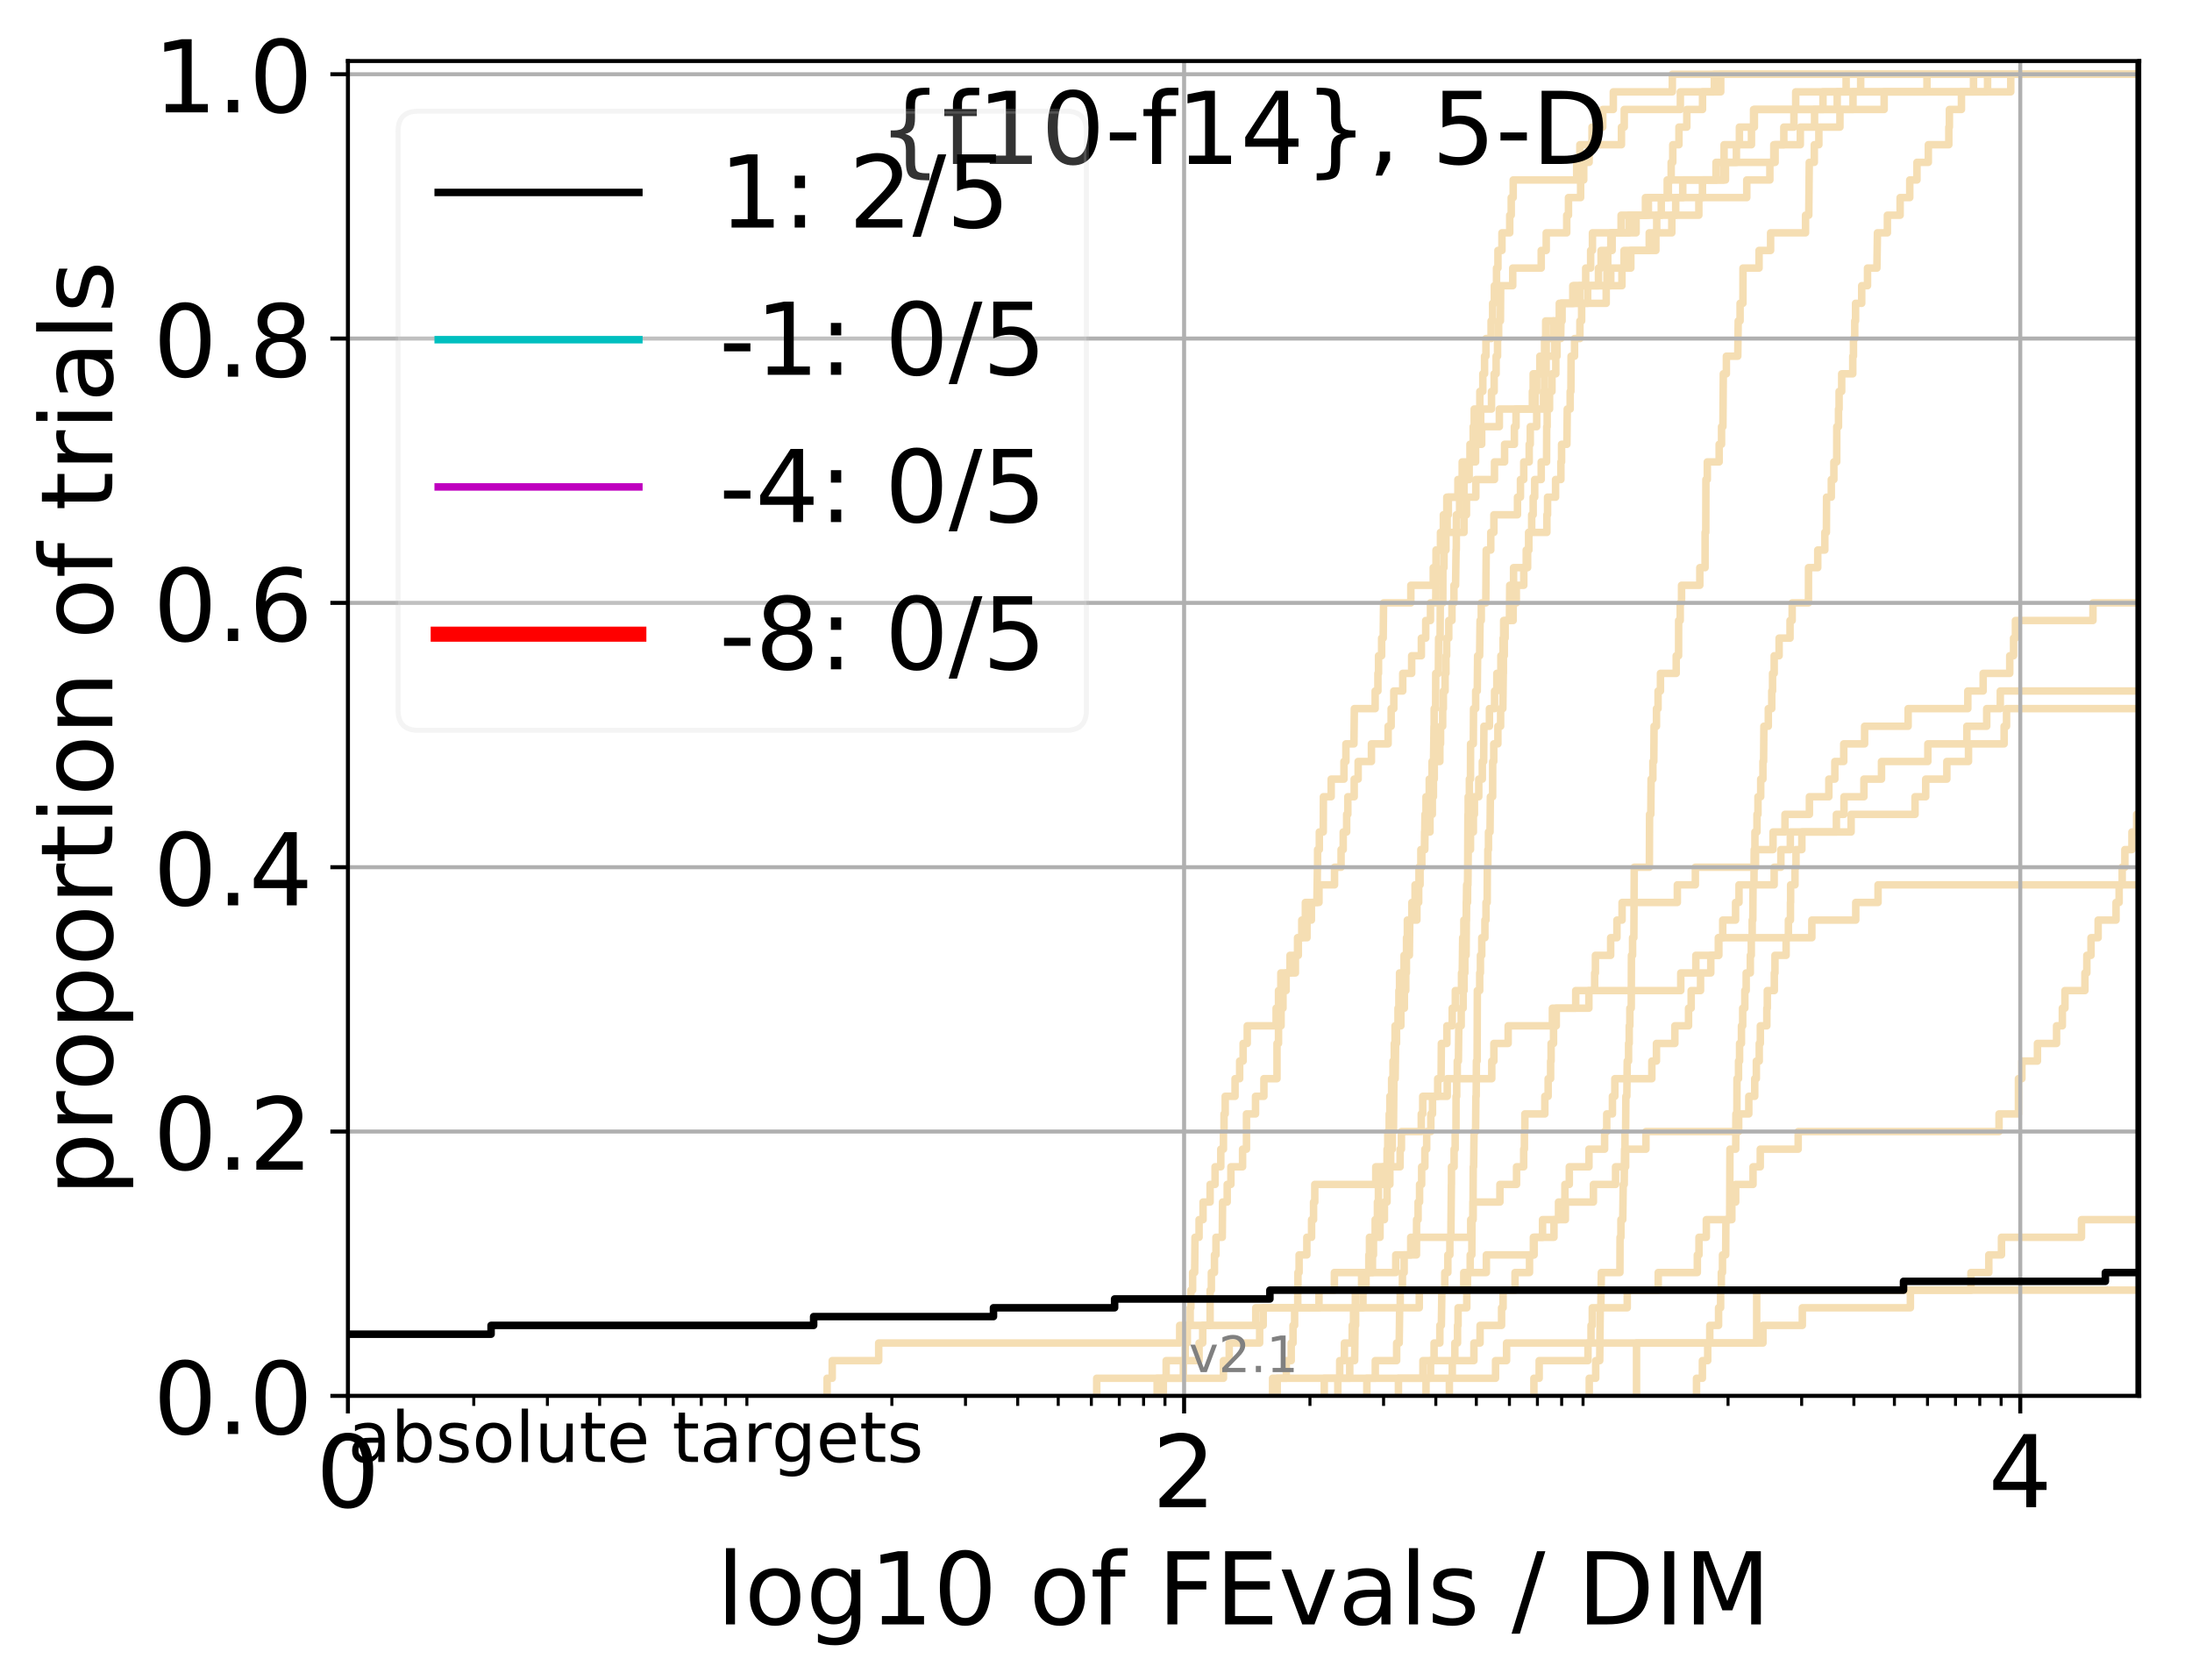 <?xml version="1.0" encoding="utf-8" standalone="no"?>
<!DOCTYPE svg PUBLIC "-//W3C//DTD SVG 1.1//EN"
  "http://www.w3.org/Graphics/SVG/1.1/DTD/svg11.dtd">
<!-- Created with matplotlib (http://matplotlib.org/) -->
<svg height="335pt" version="1.1" viewBox="0 0 437 335" width="437pt" xmlns="http://www.w3.org/2000/svg" xmlns:xlink="http://www.w3.org/1999/xlink">
 <defs>
  <style type="text/css">
*{stroke-linecap:butt;stroke-linejoin:round;}
  </style>
 </defs>
 <g id="figure_1">
  <g id="patch_1">
   <path d="M 0 335.188 
L 437.183 335.188 
L 437.183 0 
L 0 0 
z
" style="fill:#ffffff;"/>
  </g>
  <g id="axes_1">
   <g id="patch_2">
    <path d="M 69.362 278.276 
L 426.483 278.276 
L 426.483 12.164 
L 69.362 12.164 
z
" style="fill:#ffffff;"/>
   </g>
   <g id="line2d_1">
    <path clip-path="url(#pb87dec7357)" d="M 253.704 278.276 
L 253.704 274.763 
L 256.444 274.763 
L 256.444 271.25 
L 257.42 271.25 
L 257.42 267.737 
L 257.78 267.737 
L 257.78 264.224 
L 258.096 264.224 
L 258.096 260.711 
L 258.721 260.711 
L 258.721 257.197 
L 258.76 257.197 
L 258.76 253.684 
L 258.991 253.684 
L 258.991 250.171 
L 260.533 250.171 
L 260.533 246.658 
L 261.478 246.658 
L 261.478 243.145 
L 261.871 243.145 
L 261.871 239.632 
L 262.118 239.632 
L 262.118 236.119 
L 274.278 236.119 
L 274.278 232.606 
L 279.127 232.606 
L 279.127 229.093 
L 279.391 229.093 
L 279.391 225.58 
L 283.344 225.58 
L 283.344 222.067 
L 283.637 222.067 
L 283.637 218.554 
L 288.524 218.554 
L 288.524 215.041 
L 297.402 215.041 
L 297.402 211.528 
L 297.825 211.528 
L 297.825 208.015 
L 300.668 208.015 
L 300.668 204.502 
L 309.488 204.502 
L 309.488 200.989 
L 316.763 200.989 
L 316.763 197.476 
L 335.08 197.476 
L 335.08 193.963 
L 338.089 193.963 
L 338.089 190.45 
L 342.67 190.45 
L 342.67 186.937 
L 361.213 186.937 
L 361.213 183.424 
L 369.964 183.424 
L 369.964 179.911 
L 374.412 179.911 
L 374.412 176.398 
L 374.412 176.398 
L 374.412 176.398 
L 426.483 176.398 
" style="fill:none;stroke:#f5deb3;stroke-linecap:square;stroke-width:1.5;"/>
   </g>
   <g id="line2d_2"/>
   <g id="line2d_3">
    <path clip-path="url(#pb87dec7357)" d="M 164.892 278.276 
L 164.892 274.763 
L 165.912 274.763 
L 165.912 271.25 
L 175.177 271.25 
L 175.177 267.737 
L 235.183 267.737 
L 235.183 264.224 
L 250.352 264.224 
L 250.352 260.711 
L 282.95 260.711 
L 282.95 257.197 
L 291.819 257.197 
L 291.819 253.684 
L 296.322 253.684 
L 296.322 250.171 
L 305.844 250.171 
L 305.844 246.658 
L 307.522 246.658 
L 307.522 243.145 
L 312.079 243.145 
L 312.079 239.632 
L 317.663 239.632 
L 317.663 236.119 
L 322.078 236.119 
L 322.078 232.606 
L 324.092 232.606 
L 324.092 229.093 
L 328.133 229.093 
L 328.133 225.58 
L 346.627 225.58 
L 346.627 222.067 
L 348.645 222.067 
L 348.645 218.554 
L 349.826 218.554 
L 349.826 215.041 
L 350.147 215.041 
L 350.147 211.528 
L 350.725 211.528 
L 350.725 208.015 
L 350.943 208.015 
L 350.943 204.502 
L 352.238 204.502 
L 352.238 200.989 
L 352.334 200.989 
L 352.334 197.476 
L 353.73 197.476 
L 353.73 193.963 
L 353.859 193.963 
L 353.859 190.45 
L 356.079 190.45 
L 356.079 186.937 
L 356.536 186.937 
L 356.536 183.424 
L 356.946 183.424 
L 356.946 179.911 
L 356.982 179.911 
L 356.982 176.398 
L 357.849 176.398 
L 357.849 172.885 
L 358.049 172.885 
L 358.049 169.372 
L 359.22 169.372 
L 359.22 165.859 
L 366.105 165.859 
L 366.105 162.346 
L 367.62 162.346 
L 367.62 158.833 
L 371.596 158.833 
L 371.596 155.32 
L 375.097 155.32 
L 375.097 151.807 
L 384.341 151.807 
L 384.341 148.294 
L 392.117 148.294 
L 392.117 144.781 
L 396.074 144.781 
L 396.074 141.268 
L 398.781 141.268 
L 398.781 137.754 
L 398.781 137.754 
L 398.781 137.754 
L 426.483 137.754 
" style="fill:none;stroke:#f5deb3;stroke-linecap:square;stroke-width:1.5;"/>
   </g>
   <g id="line2d_4">
    <path clip-path="url(#pb87dec7357)" d="M 264.007 278.276 
L 264.007 274.763 
L 269.086 274.763 
L 269.086 271.25 
L 270.061 271.25 
L 270.146 264.224 
L 270.259 264.224 
L 270.259 260.711 
L 271.721 260.711 
L 271.721 257.197 
L 272.337 257.197 
L 272.337 253.684 
L 273.617 253.684 
L 273.617 250.171 
L 273.821 250.171 
L 273.821 246.658 
L 275.124 246.658 
L 275.124 243.145 
L 275.999 243.145 
L 275.999 239.632 
L 276.524 239.632 
L 276.524 236.119 
L 277.088 236.119 
L 277.088 232.606 
L 277.251 232.606 
L 277.251 229.093 
L 277.574 229.093 
L 277.574 225.58 
L 277.803 225.58 
L 277.895 215.041 
L 278.145 215.041 
L 278.235 208.015 
L 278.415 208.015 
L 278.415 204.502 
L 279.281 204.502 
L 279.281 200.989 
L 279.976 200.989 
L 279.976 197.476 
L 280.255 197.476 
L 280.255 193.963 
L 280.383 193.963 
L 280.383 190.45 
L 280.974 190.45 
L 281.058 183.424 
L 282.471 183.424 
L 282.471 179.911 
L 282.831 179.911 
L 282.831 176.398 
L 283.108 176.398 
L 283.108 172.885 
L 283.462 172.885 
L 283.462 169.372 
L 284.005 169.372 
L 284.082 162.346 
L 284.292 162.346 
L 284.292 158.833 
L 284.936 158.833 
L 284.936 155.32 
L 285.495 155.32 
L 285.495 151.807 
L 285.789 151.807 
L 285.881 144.781 
L 285.917 144.781 
L 285.917 141.268 
L 286.208 141.268 
L 286.227 134.241 
L 286.748 134.241 
L 286.801 127.215 
L 287.103 127.215 
L 287.138 120.189 
L 287.647 120.189 
L 287.664 113.163 
L 287.873 113.163 
L 287.907 106.137 
L 288.507 106.137 
L 288.507 102.624 
L 288.744 102.624 
L 288.744 99.111 
L 290.653 99.111 
L 290.653 95.598 
L 292.89 95.598 
L 292.89 92.085 
L 294.177 92.085 
L 294.177 88.572 
L 295.392 88.572 
L 295.392 85.059 
L 298.912 85.059 
L 298.912 81.546 
L 306.054 81.546 
L 306.054 78.033 
L 306.357 78.033 
L 306.357 74.52 
L 307.512 74.52 
L 307.512 71.007 
L 307.922 71.007 
L 307.922 67.494 
L 308.15 67.494 
L 308.15 63.981 
L 310.862 63.981 
L 310.862 60.468 
L 313.793 60.468 
L 313.793 56.955 
L 321.124 56.955 
L 321.124 53.442 
L 325.121 53.442 
L 325.121 49.929 
L 330.12 49.929 
L 330.12 46.416 
L 330.287 46.416 
L 330.287 42.903 
L 334.071 42.903 
L 334.071 39.39 
L 339.404 39.39 
L 339.404 35.877 
L 342.106 35.877 
L 342.106 32.364 
L 353.629 32.364 
L 353.629 28.851 
L 358.915 28.851 
L 358.915 25.338 
L 361.754 25.338 
L 361.754 21.824 
L 363.43 21.824 
L 363.43 18.311 
L 370.945 18.311 
L 370.945 14.798 
L 370.945 14.798 
L 426.483 14.798 
L 426.483 14.798 
" style="fill:none;stroke:#f5deb3;stroke-linecap:square;stroke-width:1.5;"/>
   </g>
   <g id="line2d_5">
    <path clip-path="url(#pb87dec7357)" d="M 305.802 278.276 
L 305.802 274.763 
L 306.852 274.763 
L 306.852 271.25 
L 316.583 271.25 
L 316.583 267.737 
L 317.189 267.737 
L 317.189 264.224 
L 317.442 264.224 
L 317.442 260.711 
L 324.409 260.711 
L 324.409 257.197 
L 330.586 257.197 
L 330.586 253.684 
L 338.382 253.684 
L 338.382 250.171 
L 338.714 250.171 
L 338.714 246.658 
L 340.176 246.658 
L 340.176 243.145 
L 345.263 243.145 
L 345.263 239.632 
L 346.031 239.632 
L 346.031 236.119 
L 349.487 236.119 
L 349.487 232.606 
L 350.928 232.606 
L 350.928 229.093 
L 358.487 229.093 
L 358.487 225.58 
L 398.532 225.58 
L 398.532 222.067 
L 402.397 222.067 
L 402.397 218.554 
L 402.397 218.554 
L 402.397 215.041 
L 403.087 215.041 
L 403.087 211.528 
L 406.188 211.528 
L 406.188 208.015 
L 410.001 208.015 
L 410.001 204.502 
L 411.153 204.502 
L 411.153 200.989 
L 411.671 200.989 
L 411.671 197.476 
L 415.652 197.476 
L 415.652 193.963 
L 416.035 193.963 
L 416.035 190.45 
L 416.869 190.45 
L 416.869 186.937 
L 418.289 186.937 
L 418.289 183.424 
L 421.853 183.424 
L 421.853 179.911 
L 422.473 179.911 
L 422.473 176.398 
L 423.081 176.398 
L 423.081 172.885 
L 423.617 172.885 
L 423.617 169.372 
L 425.026 169.372 
L 425.026 165.859 
L 425.964 165.859 
L 425.964 162.346 
L 426.806 162.346 
L 426.806 158.833 
L 428.45 158.833 
L 428.45 155.32 
L 429.34 155.32 
L 429.34 151.807 
L 429.705 151.807 
L 429.705 148.294 
L 429.72 148.294 
L 429.72 144.781 
L 430.199 144.781 
L 430.199 141.268 
L 433.376 141.268 
L 433.376 137.754 
L 433.661 137.754 
L 433.661 134.241 
L 438.183 134.241 
" style="fill:none;stroke:#f5deb3;stroke-linecap:square;stroke-width:1.5;"/>
   </g>
   <g id="line2d_6"/>
   <g id="line2d_7">
    <path clip-path="url(#pb87dec7357)" d="M 288.947 278.276 
L 288.947 274.763 
L 289.53 274.763 
L 289.53 271.25 
L 290.039 271.25 
L 290.039 267.737 
L 290.572 267.737 
L 290.572 264.224 
L 290.685 264.224 
L 290.685 260.711 
L 292.42 260.711 
L 292.42 257.197 
L 292.557 257.197 
L 292.557 253.684 
L 293.1 253.684 
L 293.1 250.171 
L 293.428 250.171 
L 293.458 243.145 
L 293.65 243.145 
L 293.709 232.606 
L 293.782 232.606 
L 293.87 225.58 
L 294.177 225.58 
L 294.235 218.554 
L 294.293 218.554 
L 294.337 211.528 
L 294.481 211.528 
L 294.524 197.476 
L 294.996 197.476 
L 294.996 193.963 
L 295.138 193.963 
L 295.138 190.45 
L 295.406 190.45 
L 295.406 186.937 
L 296.033 186.937 
L 296.033 183.424 
L 296.253 183.424 
L 296.253 179.911 
L 296.486 179.911 
L 296.513 172.885 
L 296.622 172.885 
L 296.622 169.372 
L 296.744 169.372 
L 296.744 165.859 
L 297.054 165.859 
L 297.121 158.833 
L 297.574 158.833 
L 297.587 151.807 
L 297.798 151.807 
L 297.798 148.294 
L 298.618 148.294 
L 298.618 144.781 
L 299.167 144.781 
L 299.167 141.268 
L 299.607 141.268 
L 299.695 134.241 
L 299.72 134.241 
L 299.72 130.728 
L 299.894 130.728 
L 299.894 127.215 
L 300.067 127.215 
L 300.067 123.702 
L 300.922 123.702 
L 300.982 116.676 
L 301.745 116.676 
L 301.745 113.163 
L 304.547 113.163 
L 304.547 109.65 
L 304.786 109.65 
L 304.786 106.137 
L 308.386 106.137 
L 308.386 102.624 
L 308.523 102.624 
L 308.523 99.111 
L 310.121 99.111 
L 310.121 95.598 
L 311.181 95.598 
L 311.181 92.085 
L 311.317 92.085 
L 311.317 88.572 
L 312.379 88.572 
L 312.449 81.546 
L 313.033 81.546 
L 313.033 78.033 
L 313.179 78.033 
L 313.214 71.007 
L 313.903 71.007 
L 313.903 67.494 
L 314.974 67.494 
L 314.974 63.981 
L 315.316 63.981 
L 315.316 60.468 
L 316.52 60.468 
L 316.52 56.955 
L 318.674 56.955 
L 318.674 53.442 
L 319.195 53.442 
L 319.195 49.929 
L 321.138 49.929 
L 321.138 46.416 
L 323.184 46.416 
L 323.184 42.903 
L 328.625 42.903 
L 328.625 39.39 
L 335.477 39.39 
L 335.477 35.877 
L 343.994 35.877 
L 343.994 32.364 
L 346.17 32.364 
L 346.17 28.851 
L 349.174 28.851 
L 349.174 25.338 
L 349.758 25.338 
L 349.758 21.824 
L 357.996 21.824 
L 357.996 18.311 
L 396.242 18.311 
L 396.242 14.798 
L 396.242 14.798 
L 426.483 14.798 
L 426.483 14.798 
" style="fill:none;stroke:#f5deb3;stroke-linecap:square;stroke-width:1.5;"/>
   </g>
   <g id="line2d_8">
    <path clip-path="url(#pb87dec7357)" style="fill:none;stroke:#f5deb3;stroke-linecap:square;stroke-width:1.5;"/>
   </g>
   <g id="line2d_9">
    <path clip-path="url(#pb87dec7357)" d="M 284.292 278.276 
L 284.292 274.763 
L 285.198 274.763 
L 285.198 271.25 
L 285.899 271.25 
L 285.899 267.737 
L 287.05 267.737 
L 287.05 264.224 
L 287.35 264.224 
L 287.455 257.197 
L 288.028 257.197 
L 288.028 253.684 
L 288.643 253.684 
L 288.643 250.171 
L 289.047 250.171 
L 289.047 246.658 
L 289.248 246.658 
L 289.348 236.119 
L 289.364 236.119 
L 289.364 232.606 
L 289.892 232.606 
L 289.892 229.093 
L 290.104 229.093 
L 290.104 225.58 
L 290.266 225.58 
L 290.282 218.554 
L 290.412 218.554 
L 290.412 215.041 
L 290.524 215.041 
L 290.524 211.528 
L 290.749 211.528 
L 290.829 204.502 
L 291.304 204.502 
L 291.304 200.989 
L 291.695 200.989 
L 291.695 197.476 
L 291.881 197.476 
L 291.881 193.963 
L 292.036 193.963 
L 292.036 190.45 
L 292.282 190.45 
L 292.358 179.911 
L 292.572 179.911 
L 292.648 162.346 
L 292.693 162.346 
L 292.693 158.833 
L 292.935 158.833 
L 292.935 155.32 
L 293.16 155.32 
L 293.175 148.294 
L 293.723 148.294 
L 293.768 141.268 
L 294.192 141.268 
L 294.192 137.754 
L 294.51 137.754 
L 294.582 130.728 
L 294.982 130.728 
L 295.067 123.702 
L 295.308 123.702 
L 295.308 120.189 
L 296.212 120.189 
L 296.294 109.65 
L 297.202 109.65 
L 297.202 106.137 
L 297.825 106.137 
L 297.825 102.624 
L 302.527 102.624 
L 302.527 99.111 
L 303.122 99.111 
L 303.122 95.598 
L 303.775 95.598 
L 303.775 92.085 
L 304.862 92.085 
L 304.862 88.572 
L 305.078 88.572 
L 305.078 85.059 
L 306.357 85.059 
L 306.357 81.546 
L 307.722 81.546 
L 307.722 78.033 
L 307.912 78.033 
L 307.912 74.52 
L 308.238 74.52 
L 308.238 71.007 
L 309.933 71.007 
L 309.933 67.494 
L 310.825 67.494 
L 310.825 63.981 
L 311.417 63.981 
L 311.417 60.468 
L 313.556 60.468 
L 313.556 56.955 
L 320.37 56.955 
L 320.37 53.442 
L 320.525 53.442 
L 320.525 49.929 
L 321.399 49.929 
L 321.399 46.416 
L 326.175 46.416 
L 326.175 42.903 
L 331.192 42.903 
L 331.192 39.39 
L 332.375 39.39 
L 332.375 35.877 
L 333.166 35.877 
L 333.166 32.364 
L 333.487 32.364 
L 333.487 28.851 
L 334.717 28.851 
L 334.717 25.338 
L 336.286 25.338 
L 336.286 21.824 
L 339.417 21.824 
L 339.417 18.311 
L 341.772 18.311 
L 341.772 14.798 
L 341.772 14.798 
L 426.483 14.798 
L 426.483 14.798 
" style="fill:none;stroke:#f5deb3;stroke-linecap:square;stroke-width:1.5;"/>
   </g>
   <g id="line2d_10">
    <path clip-path="url(#pb87dec7357)" style="fill:none;stroke:#f5deb3;stroke-linecap:square;stroke-width:1.5;"/>
   </g>
   <g id="line2d_11">
    <path clip-path="url(#pb87dec7357)" style="fill:none;stroke:#f5deb3;stroke-linecap:square;stroke-width:1.5;"/>
   </g>
   <g id="line2d_12">
    <path clip-path="url(#pb87dec7357)" d="M 254.626 278.276 
L 254.626 274.763 
L 298.152 274.763 
L 298.152 271.25 
L 300.35 271.25 
L 300.35 267.737 
L 351.467 267.737 
L 351.467 264.224 
L 359.314 264.224 
L 359.314 260.711 
L 380.859 260.711 
L 380.859 257.197 
L 392.931 257.197 
L 392.931 253.684 
L 396.491 253.684 
L 396.491 250.171 
L 399.018 250.171 
L 399.018 246.658 
L 414.966 246.658 
L 414.966 243.145 
L 414.966 243.145 
L 414.966 243.145 
L 426.483 243.145 
" style="fill:none;stroke:#f5deb3;stroke-linecap:square;stroke-width:1.5;"/>
   </g>
   <g id="line2d_13"/>
   <g id="line2d_14">
    <path clip-path="url(#pb87dec7357)" d="M 278.795 278.276 
L 278.795 274.763 
L 283.676 274.763 
L 283.676 271.25 
L 293.841 271.25 
L 293.841 267.737 
L 295.067 267.737 
L 295.067 264.224 
L 299.356 264.224 
L 299.356 260.711 
L 299.657 260.711 
L 299.657 257.197 
L 302.039 257.197 
L 302.039 253.684 
L 304.927 253.684 
L 304.927 250.171 
L 305.697 250.171 
L 305.697 246.658 
L 309.801 246.658 
L 309.801 243.145 
L 310.706 243.145 
L 310.706 239.632 
L 311.981 239.632 
L 311.981 236.119 
L 312.86 236.119 
L 312.86 232.606 
L 316.778 232.606 
L 316.778 229.093 
L 319.895 229.093 
L 319.895 225.58 
L 320.321 225.58 
L 320.321 222.067 
L 321.454 222.067 
L 321.454 218.554 
L 321.936 218.554 
L 321.936 215.041 
L 329.314 215.041 
L 329.314 211.528 
L 330.233 211.528 
L 330.233 208.015 
L 333.901 208.015 
L 333.901 204.502 
L 336.629 204.502 
L 336.629 200.989 
L 337.157 200.989 
L 337.157 197.476 
L 339.023 197.476 
L 339.023 193.963 
L 341.062 193.963 
L 341.062 190.45 
L 342.567 190.45 
L 342.567 186.937 
L 343.446 186.937 
L 343.446 183.424 
L 346.004 183.424 
L 346.004 179.911 
L 346.688 179.911 
L 346.688 176.398 
L 353.699 176.398 
L 353.699 172.885 
L 355.039 172.885 
L 355.039 169.372 
L 356.921 169.372 
L 356.921 165.859 
L 369.04 165.859 
L 369.04 162.346 
L 381.787 162.346 
L 381.787 158.833 
L 383.912 158.833 
L 383.912 155.32 
L 388.125 155.32 
L 388.125 151.807 
L 392.445 151.807 
L 392.445 148.294 
L 399.544 148.294 
L 399.544 144.781 
L 400.024 144.781 
L 400.024 141.268 
L 400.024 141.268 
L 400.024 141.268 
L 426.483 141.268 
" style="fill:none;stroke:#f5deb3;stroke-linecap:square;stroke-width:1.5;"/>
   </g>
   <g id="line2d_15"/>
   <g id="line2d_16"/>
   <g id="line2d_17">
    <path clip-path="url(#pb87dec7357)" d="M 338.218 278.276 
L 338.218 274.763 
L 339.392 274.763 
L 339.392 271.25 
L 340.452 271.25 
L 340.452 267.737 
L 340.863 267.737 
L 340.863 264.224 
L 342.617 264.224 
L 342.617 260.711 
L 343.026 260.711 
L 343.026 257.197 
L 343.165 257.197 
L 343.165 253.684 
L 343.401 253.684 
L 343.401 250.171 
L 344.034 250.171 
L 344.078 243.145 
L 344.828 243.145 
L 344.882 229.093 
L 346.035 229.093 
L 346.073 222.067 
L 346.27 222.067 
L 346.287 215.041 
L 346.593 215.041 
L 346.593 211.528 
L 346.804 211.528 
L 346.804 208.015 
L 347.179 208.015 
L 347.179 204.502 
L 347.427 204.502 
L 347.427 200.989 
L 347.848 200.989 
L 347.848 197.476 
L 348.121 197.476 
L 348.121 193.963 
L 348.947 193.963 
L 348.947 190.45 
L 349.139 190.45 
L 349.139 186.937 
L 349.317 186.937 
L 349.317 183.424 
L 349.443 183.424 
L 349.491 176.398 
L 349.67 176.398 
L 349.72 169.372 
L 349.864 169.372 
L 349.864 165.859 
L 350.274 165.859 
L 350.274 162.346 
L 350.471 162.346 
L 350.471 158.833 
L 351.016 158.833 
L 351.016 155.32 
L 351.461 155.32 
L 351.461 151.807 
L 351.592 151.807 
L 351.654 144.781 
L 352.532 144.781 
L 352.532 141.268 
L 353.219 141.268 
L 353.219 137.754 
L 353.38 137.754 
L 353.38 134.241 
L 353.705 134.241 
L 353.705 130.728 
L 354.685 130.728 
L 354.685 127.215 
L 356.864 127.215 
L 356.864 123.702 
L 357.289 123.702 
L 357.289 120.189 
L 360.533 120.189 
L 360.547 113.163 
L 362.389 113.163 
L 362.389 109.65 
L 363.797 109.65 
L 363.797 106.137 
L 364.114 106.137 
L 364.146 99.111 
L 365.091 99.111 
L 365.091 95.598 
L 365.605 95.598 
L 365.605 92.085 
L 366.171 92.085 
L 366.183 85.059 
L 366.527 85.059 
L 366.527 81.546 
L 366.645 81.546 
L 366.645 78.033 
L 367.162 78.033 
L 367.162 74.52 
L 369.37 74.52 
L 369.37 71.007 
L 369.51 71.007 
L 369.51 67.494 
L 369.764 67.494 
L 369.764 63.981 
L 369.928 63.981 
L 369.928 60.468 
L 371.153 60.468 
L 371.153 56.955 
L 372.31 56.955 
L 372.31 53.442 
L 374.185 53.442 
L 374.289 46.416 
L 376.274 46.416 
L 376.274 42.903 
L 378.812 42.903 
L 378.812 39.39 
L 380.731 39.39 
L 380.731 35.877 
L 382.168 35.877 
L 382.168 32.364 
L 384.437 32.364 
L 384.437 28.851 
L 388.519 28.851 
L 388.519 25.338 
L 388.633 25.338 
L 388.633 21.824 
L 391.037 21.824 
L 391.037 18.311 
L 393.443 18.311 
L 393.443 14.798 
L 393.443 14.798 
L 426.483 14.798 
L 426.483 14.798 
" style="fill:none;stroke:#f5deb3;stroke-linecap:square;stroke-width:1.5;"/>
   </g>
   <g id="line2d_18">
    <path clip-path="url(#pb87dec7357)" d="M 218.642 278.276 
L 218.642 274.763 
L 243.908 274.763 
L 243.908 271.25 
L 245.055 271.25 
L 245.055 267.737 
L 251.124 267.737 
L 251.124 264.224 
L 251.833 264.224 
L 251.833 260.711 
L 262.954 260.711 
L 262.954 257.197 
L 266.024 257.197 
L 266.024 253.684 
L 278.258 253.684 
L 278.258 250.171 
L 281.245 250.171 
L 281.245 246.658 
L 293.205 246.658 
L 293.205 243.145 
L 293.665 243.145 
L 293.665 239.632 
L 299.027 239.632 
L 299.027 236.119 
L 302.342 236.119 
L 302.342 232.606 
L 303.764 232.606 
L 303.764 229.093 
L 303.908 229.093 
L 303.908 225.58 
L 303.997 225.58 
L 303.997 222.067 
L 307.981 222.067 
L 307.981 218.554 
L 308.64 218.554 
L 308.64 215.041 
L 309.134 215.041 
L 309.134 211.528 
L 309.23 211.528 
L 309.23 208.015 
L 309.716 208.015 
L 309.716 204.502 
L 310.261 204.502 
L 310.261 200.989 
L 314.138 200.989 
L 314.138 197.476 
L 317.913 197.476 
L 317.913 193.963 
L 318.063 193.963 
L 318.063 190.45 
L 321.103 190.45 
L 321.103 186.937 
L 322.353 186.937 
L 322.353 183.424 
L 323.379 183.424 
L 323.379 179.911 
L 334.398 179.911 
L 334.398 176.398 
L 337.985 176.398 
L 337.985 172.885 
L 349.982 172.885 
L 349.982 169.372 
L 353.474 169.372 
L 353.474 165.859 
L 355.857 165.859 
L 355.857 162.346 
L 360.726 162.346 
L 360.726 158.833 
L 364.601 158.833 
L 364.601 155.32 
L 365.797 155.32 
L 365.797 151.807 
L 367.57 151.807 
L 367.57 148.294 
L 371.73 148.294 
L 371.73 144.781 
L 380.407 144.781 
L 380.407 141.268 
L 392.306 141.268 
L 392.306 137.754 
L 395.363 137.754 
L 395.363 134.241 
L 400.665 134.241 
L 400.665 130.728 
L 401.426 130.728 
L 401.426 127.215 
L 401.798 127.215 
L 401.798 123.702 
L 417.257 123.702 
L 417.257 120.189 
L 417.257 120.189 
L 417.257 120.189 
L 426.483 120.189 
" style="fill:none;stroke:#f5deb3;stroke-linecap:square;stroke-width:1.5;"/>
   </g>
   <g id="line2d_19">
    <path clip-path="url(#pb87dec7357)" style="fill:none;stroke:#f5deb3;stroke-linecap:square;stroke-width:1.5;"/>
   </g>
   <g id="line2d_20">
    <path clip-path="url(#pb87dec7357)" d="M 231.926 278.276 
L 231.926 274.763 
L 235.918 274.763 
L 235.918 271.25 
L 239.049 271.25 
L 239.049 267.737 
L 239.775 267.737 
L 239.775 264.224 
L 241.248 264.224 
L 241.248 257.197 
L 241.498 257.197 
L 241.498 253.684 
L 242.115 253.684 
L 242.115 250.171 
L 242.42 250.171 
L 242.42 246.658 
L 243.674 246.658 
L 243.733 239.632 
L 244.658 239.632 
L 244.658 236.119 
L 245.393 236.119 
L 245.393 232.606 
L 247.722 232.606 
L 247.722 229.093 
L 248.5 229.093 
L 248.5 222.067 
L 250.303 222.067 
L 250.303 218.554 
L 251.974 218.554 
L 251.974 215.041 
L 254.583 215.041 
L 254.583 208.015 
L 254.885 208.015 
L 254.885 204.502 
L 255.398 204.502 
L 255.398 200.989 
L 255.778 200.989 
L 255.778 197.476 
L 256.403 197.476 
L 256.403 193.963 
L 258.253 193.963 
L 258.253 190.45 
L 258.837 190.45 
L 258.837 186.937 
L 259.525 186.937 
L 259.525 183.424 
L 260.237 183.424 
L 260.237 179.911 
L 262.539 179.911 
L 262.643 172.885 
L 262.678 172.885 
L 262.678 169.372 
L 263.023 169.372 
L 263.023 165.859 
L 263.805 165.859 
L 263.839 158.833 
L 265.385 158.833 
L 265.385 155.32 
L 267.934 155.32 
L 267.934 151.807 
L 268.322 151.807 
L 268.322 148.294 
L 269.92 148.294 
L 270.005 141.268 
L 274.152 141.268 
L 274.152 137.754 
L 274.703 137.754 
L 274.703 134.241 
L 274.828 134.241 
L 274.828 130.728 
L 275.443 130.728 
L 275.443 127.215 
L 275.758 127.215 
L 275.831 120.189 
L 281.266 120.189 
L 281.266 116.676 
L 285.734 116.676 
L 285.734 113.163 
L 286.299 113.163 
L 286.299 109.65 
L 288.268 109.65 
L 288.268 106.137 
L 291.866 106.137 
L 291.866 102.624 
L 292.358 102.624 
L 292.358 99.111 
L 294.221 99.111 
L 294.221 95.598 
L 297.943 95.598 
L 297.943 92.085 
L 299.956 92.085 
L 299.956 88.572 
L 301.91 88.572 
L 301.91 85.059 
L 302.237 85.059 
L 302.237 81.546 
L 305.495 81.546 
L 305.495 78.033 
L 305.654 78.033 
L 305.654 74.52 
L 306.985 74.52 
L 306.985 71.007 
L 308.258 71.007 
L 308.258 67.494 
L 309.65 67.494 
L 309.65 63.981 
L 311.218 63.981 
L 311.218 60.468 
L 320.215 60.468 
L 320.215 56.955 
L 323.353 56.955 
L 323.353 53.442 
L 323.767 53.442 
L 323.767 49.929 
L 328.793 49.929 
L 328.793 46.416 
L 333.295 46.416 
L 333.295 42.903 
L 338.685 42.903 
L 338.685 39.39 
L 348.239 39.39 
L 348.239 35.877 
L 352.844 35.877 
L 352.844 32.364 
L 353.89 32.364 
L 353.89 28.851 
L 355.626 28.851 
L 355.626 25.338 
L 357.641 25.338 
L 357.641 21.824 
L 375.626 21.824 
L 375.626 18.311 
L 400.864 18.311 
L 400.864 14.798 
L 400.864 14.798 
L 426.483 14.798 
L 426.483 14.798 
" style="fill:none;stroke:#f5deb3;stroke-linecap:square;stroke-width:1.5;"/>
   </g>
   <g id="line2d_21"/>
   <g id="line2d_22">
    <path clip-path="url(#pb87dec7357)" d="M 230.687 278.276 
L 230.687 274.763 
L 232.489 274.763 
L 232.489 271.25 
L 236.279 271.25 
L 236.279 267.737 
L 236.709 267.737 
L 236.709 264.224 
L 237.273 264.224 
L 237.273 260.711 
L 237.413 260.711 
L 237.413 257.197 
L 237.76 257.197 
L 237.76 253.684 
L 238.172 253.684 
L 238.24 246.658 
L 239.049 246.658 
L 239.049 243.145 
L 239.84 243.145 
L 239.84 239.632 
L 241.248 239.632 
L 241.248 236.119 
L 242.238 236.119 
L 242.238 232.606 
L 243.379 232.606 
L 243.379 229.093 
L 243.908 229.093 
L 243.908 225.58 
L 244.024 225.58 
L 244.024 222.067 
L 244.256 222.067 
L 244.256 218.554 
L 246.222 218.554 
L 246.222 215.041 
L 247.14 215.041 
L 247.14 211.528 
L 247.827 211.528 
L 247.827 208.015 
L 248.654 208.015 
L 248.654 204.502 
L 254.409 204.502 
L 254.409 200.989 
L 254.885 200.989 
L 254.885 197.476 
L 255.356 197.476 
L 255.356 193.963 
L 257.179 193.963 
L 257.179 190.45 
L 258.682 190.45 
L 258.682 186.937 
L 260.57 186.937 
L 260.57 183.424 
L 261.442 183.424 
L 261.442 179.911 
L 262.954 179.911 
L 262.954 176.398 
L 266.055 176.398 
L 266.055 172.885 
L 267.359 172.885 
L 267.359 169.372 
L 267.784 169.372 
L 267.784 165.859 
L 268.47 165.859 
L 268.47 162.346 
L 268.706 162.346 
L 268.706 158.833 
L 269.976 158.833 
L 269.976 155.32 
L 270.762 155.32 
L 270.762 151.807 
L 273.411 151.807 
L 273.411 148.294 
L 276.737 148.294 
L 276.737 144.781 
L 277.343 144.781 
L 277.343 141.268 
L 277.872 141.268 
L 277.872 137.754 
L 279.652 137.754 
L 279.652 134.241 
L 281.432 134.241 
L 281.432 130.728 
L 283.364 130.728 
L 283.364 127.215 
L 284.235 127.215 
L 284.235 123.702 
L 285.179 123.702 
L 285.179 120.189 
L 286.227 120.189 
L 286.299 113.163 
L 286.353 113.163 
L 286.353 109.65 
L 287.174 109.65 
L 287.174 106.137 
L 287.751 106.137 
L 287.751 102.624 
L 288.439 102.624 
L 288.439 99.111 
L 291.492 99.111 
L 291.508 92.085 
L 293.709 92.085 
L 293.709 88.572 
L 294.782 88.572 
L 294.782 85.059 
L 295.195 85.059 
L 295.195 81.546 
L 297.348 81.546 
L 297.348 78.033 
L 297.877 78.033 
L 297.877 74.52 
L 298.269 74.52 
L 298.269 71.007 
L 298.553 71.007 
L 298.553 67.494 
L 298.772 67.494 
L 298.772 63.981 
L 299.129 63.981 
L 299.179 56.955 
L 301.579 56.955 
L 301.579 53.442 
L 307.259 53.442 
L 307.259 49.929 
L 308.258 49.929 
L 308.258 46.416 
L 312.344 46.416 
L 312.344 42.903 
L 312.694 42.903 
L 312.694 39.39 
L 315.113 39.39 
L 315.113 35.877 
L 315.736 35.877 
L 315.736 32.364 
L 316.809 32.364 
L 316.809 28.851 
L 323.256 28.851 
L 323.256 25.338 
L 323.811 25.338 
L 323.811 21.824 
L 334.996 21.824 
L 334.996 18.311 
L 343.049 18.311 
L 343.049 14.798 
L 343.049 14.798 
L 426.483 14.798 
L 426.483 14.798 
" style="fill:none;stroke:#f5deb3;stroke-linecap:square;stroke-width:1.5;"/>
   </g>
   <g id="line2d_23">
    <path clip-path="url(#pb87dec7357)" style="fill:none;stroke:#f5deb3;stroke-linecap:square;stroke-width:1.5;"/>
   </g>
   <g id="line2d_24">
    <path clip-path="url(#pb87dec7357)" d="M 272.497 278.276 
L 272.497 274.763 
L 274.177 274.763 
L 274.177 271.25 
L 278.438 271.25 
L 278.438 267.737 
L 278.95 267.737 
L 279.039 260.711 
L 279.149 260.711 
L 279.149 257.197 
L 279.587 257.197 
L 279.587 253.684 
L 279.933 253.684 
L 279.933 250.171 
L 282.39 250.171 
L 282.411 243.145 
L 282.711 243.145 
L 282.711 239.632 
L 283.009 239.632 
L 283.009 236.119 
L 283.423 236.119 
L 283.423 232.606 
L 284.063 232.606 
L 284.063 229.093 
L 284.426 229.093 
L 284.426 225.58 
L 285.254 225.58 
L 285.254 222.067 
L 285.587 222.067 
L 285.587 218.554 
L 286.623 218.554 
L 286.623 215.041 
L 287.297 215.041 
L 287.35 208.015 
L 288.456 208.015 
L 288.456 204.502 
L 289.513 204.502 
L 289.513 200.989 
L 290.136 200.989 
L 290.136 197.476 
L 291.367 197.476 
L 291.367 193.963 
L 291.523 193.963 
L 291.602 186.937 
L 291.835 186.937 
L 291.835 183.424 
L 292.297 183.424 
L 292.389 176.398 
L 292.633 176.398 
L 292.693 169.372 
L 293.16 169.372 
L 293.16 165.859 
L 293.738 165.859 
L 293.738 162.346 
L 293.944 162.346 
L 293.944 158.833 
L 294.811 158.833 
L 294.811 155.32 
L 295.518 155.32 
L 295.518 151.807 
L 295.784 151.807 
L 295.839 144.781 
L 296.933 144.781 
L 296.933 141.268 
L 297.956 141.268 
L 297.956 137.754 
L 298.411 137.754 
L 298.411 134.241 
L 299.217 134.241 
L 299.217 130.728 
L 299.657 130.728 
L 299.657 127.215 
L 299.769 127.215 
L 299.769 123.702 
L 301.662 123.702 
L 301.662 120.189 
L 302.295 120.189 
L 302.295 116.676 
L 303.786 116.676 
L 303.786 113.163 
L 304.273 113.163 
L 304.273 109.65 
L 304.776 109.65 
L 304.776 106.137 
L 305.357 106.137 
L 305.357 102.624 
L 305.654 102.624 
L 305.654 99.111 
L 305.96 99.111 
L 305.96 95.598 
L 307.259 95.598 
L 307.259 92.085 
L 308.327 92.085 
L 308.357 85.059 
L 308.445 85.059 
L 308.445 81.546 
L 308.922 81.546 
L 308.922 78.033 
L 309.402 78.033 
L 309.402 74.52 
L 310.168 74.52 
L 310.168 71.007 
L 310.41 71.007 
L 310.41 67.494 
L 311.145 67.494 
L 311.236 60.468 
L 314.933 60.468 
L 314.933 56.955 
L 316.126 56.955 
L 316.126 53.442 
L 317.112 53.442 
L 317.112 49.929 
L 317.472 49.929 
L 317.472 46.416 
L 324.767 46.416 
L 324.767 42.903 
L 328.037 42.903 
L 328.037 39.39 
L 332.607 39.39 
L 332.607 35.877 
L 343.591 35.877 
L 343.591 32.364 
L 343.713 32.364 
L 343.713 28.851 
L 346.77 28.851 
L 346.77 25.338 
L 349.591 25.338 
L 349.591 21.824 
L 366.266 21.824 
L 366.266 18.311 
L 368.045 18.311 
L 368.045 14.798 
L 368.045 14.798 
L 426.483 14.798 
L 426.483 14.798 
" style="fill:none;stroke:#f5deb3;stroke-linecap:square;stroke-width:1.5;"/>
   </g>
   <g id="line2d_25"/>
   <g id="line2d_26">
    <path clip-path="url(#pb87dec7357)" d="M 316.833 278.276 
L 316.833 274.763 
L 318.123 274.763 
L 318.123 271.25 
L 318.925 271.25 
L 319.027 260.711 
L 319.144 260.711 
L 319.246 253.684 
L 322.949 253.684 
L 322.975 246.658 
L 323.151 246.658 
L 323.151 243.145 
L 323.515 243.145 
L 323.606 236.119 
L 323.805 236.119 
L 323.875 229.093 
L 323.959 229.093 
L 323.959 225.58 
L 324.086 225.58 
L 324.137 218.554 
L 324.327 218.554 
L 324.409 211.528 
L 324.673 211.528 
L 324.673 208.015 
L 324.804 208.015 
L 324.804 204.502 
L 324.929 204.502 
L 324.929 200.989 
L 325.207 200.989 
L 325.244 190.45 
L 325.472 190.45 
L 325.472 186.937 
L 325.728 186.937 
L 325.807 172.885 
L 328.821 172.885 
L 328.86 162.346 
L 329.11 162.346 
L 329.165 155.32 
L 329.518 155.32 
L 329.518 151.807 
L 329.703 151.807 
L 329.758 144.781 
L 330.239 144.781 
L 330.239 141.268 
L 330.554 141.268 
L 330.554 137.754 
L 331.03 137.754 
L 331.03 134.241 
L 334.172 134.241 
L 334.172 130.728 
L 334.646 130.728 
L 334.655 123.702 
L 334.972 123.702 
L 334.972 120.189 
L 335.235 120.189 
L 335.235 116.676 
L 338.88 116.676 
L 338.88 113.163 
L 339.926 113.163 
L 339.93 106.137 
L 340.065 106.137 
L 340.094 95.598 
L 340.371 95.598 
L 340.371 92.085 
L 342.735 92.085 
L 342.735 88.572 
L 343.21 88.572 
L 343.21 85.059 
L 343.483 85.059 
L 343.561 74.52 
L 344.173 74.52 
L 344.173 71.007 
L 346.445 71.007 
L 346.531 63.981 
L 346.906 63.981 
L 346.906 60.468 
L 347.474 60.468 
L 347.487 53.442 
L 350.688 53.442 
L 350.688 49.929 
L 352.99 49.929 
L 352.99 46.416 
L 359.955 46.416 
L 359.955 42.903 
L 360.599 42.903 
L 360.698 32.364 
L 361.702 32.364 
L 361.702 28.851 
L 362.611 28.851 
L 362.611 25.338 
L 366.814 25.338 
L 366.814 21.824 
L 369.417 21.824 
L 369.417 18.311 
L 384.164 18.311 
L 384.164 14.798 
L 384.164 14.798 
L 426.483 14.798 
L 426.483 14.798 
" style="fill:none;stroke:#f5deb3;stroke-linecap:square;stroke-width:1.5;"/>
   </g>
   <g id="line2d_27"/>
   <g id="line2d_28">
    <path clip-path="url(#pb87dec7357)" d="M 266.713 278.276 
L 266.713 274.763 
L 267.084 274.763 
L 267.084 271.25 
L 268.024 271.25 
L 268.024 267.737 
L 269.577 267.737 
L 269.577 264.224 
L 269.834 264.224 
L 269.834 260.711 
L 270.203 260.711 
L 270.203 257.197 
L 271.45 257.197 
L 271.45 253.684 
L 272.891 253.684 
L 272.891 250.171 
L 273.022 250.171 
L 273.022 246.658 
L 274.152 246.658 
L 274.152 243.145 
L 274.604 243.145 
L 274.604 239.632 
L 274.803 239.632 
L 274.803 236.119 
L 275.71 236.119 
L 275.71 232.606 
L 276.524 232.606 
L 276.524 229.093 
L 276.666 229.093 
L 276.666 225.58 
L 276.948 225.58 
L 276.948 222.067 
L 277.088 222.067 
L 277.088 218.554 
L 277.436 218.554 
L 277.436 215.041 
L 277.712 215.041 
L 277.712 211.528 
L 277.963 211.528 
L 277.963 208.015 
L 278.122 208.015 
L 278.122 204.502 
L 278.706 204.502 
L 278.706 200.989 
L 278.884 200.989 
L 278.884 197.476 
L 279.017 197.476 
L 279.017 193.963 
L 279.912 193.963 
L 279.912 190.45 
L 280.404 190.45 
L 280.404 186.937 
L 280.574 186.937 
L 280.574 183.424 
L 281.473 183.424 
L 281.473 179.911 
L 282.108 179.911 
L 282.108 176.398 
L 282.89 176.398 
L 282.89 172.885 
L 283.266 172.885 
L 283.266 169.372 
L 284.043 169.372 
L 284.043 165.859 
L 285.086 165.859 
L 285.086 162.346 
L 285.55 162.346 
L 285.55 158.833 
L 285.771 158.833 
L 285.771 155.32 
L 285.936 155.32 
L 285.936 151.807 
L 287.05 151.807 
L 287.05 148.294 
L 287.191 148.294 
L 287.191 144.781 
L 287.612 144.781 
L 287.612 141.268 
L 287.751 141.268 
L 287.751 137.754 
L 288.097 137.754 
L 288.097 134.241 
L 288.268 134.241 
L 288.268 130.728 
L 288.405 130.728 
L 288.405 127.215 
L 288.829 127.215 
L 288.829 123.702 
L 289.464 123.702 
L 289.464 120.189 
L 289.859 120.189 
L 289.859 116.676 
L 290.185 116.676 
L 290.282 109.65 
L 290.331 109.65 
L 290.347 102.624 
L 290.988 102.624 
L 290.988 99.111 
L 291.866 99.111 
L 291.866 95.598 
L 292.784 95.598 
L 292.784 92.085 
L 293.055 92.085 
L 293.055 88.572 
L 293.694 88.572 
L 293.694 85.059 
L 293.9 85.059 
L 293.9 81.546 
L 295.025 81.546 
L 295.025 78.033 
L 295.616 78.033 
L 295.616 74.52 
L 295.964 74.52 
L 295.964 71.007 
L 296.24 71.007 
L 296.24 67.494 
L 297.268 67.494 
L 297.268 63.981 
L 297.574 63.981 
L 297.574 60.468 
L 297.917 60.468 
L 297.917 56.955 
L 298.347 56.955 
L 298.347 53.442 
L 298.631 53.442 
L 298.631 49.929 
L 299.432 49.929 
L 299.432 46.416 
L 300.982 46.416 
L 300.982 42.903 
L 301.282 42.903 
L 301.282 39.39 
L 301.674 39.39 
L 301.674 35.877 
L 314.33 35.877 
L 314.33 32.364 
L 314.966 32.364 
L 314.966 28.851 
L 317.388 28.851 
L 317.388 25.338 
L 319.529 25.338 
L 319.529 21.824 
L 321.631 21.824 
L 321.631 18.311 
L 333.398 18.311 
L 333.398 14.798 
L 333.398 14.798 
L 426.483 14.798 
L 426.483 14.798 
" style="fill:none;stroke:#f5deb3;stroke-linecap:square;stroke-width:1.5;"/>
   </g>
   <g id="line2d_29">
    <path clip-path="url(#pb87dec7357)" d="M 326.259 278.276 
L 326.259 274.763 
L 326.259 274.763 
L 326.259 271.25 
L 326.259 271.25 
L 326.259 267.737 
L 350.215 267.737 
L 350.215 264.224 
L 350.215 264.224 
L 350.215 260.711 
L 350.215 260.711 
L 350.215 257.197 
L 350.215 257.197 
L 350.215 257.197 
L 426.483 257.197 
" style="fill:none;stroke:#f5deb3;stroke-linecap:square;stroke-width:1.5;"/>
   </g>
   <g id="line2d_30"/>
   <g id="matplotlib.axis_1">
    <g id="xtick_1">
     <g id="line2d_31">
      <path clip-path="url(#pb87dec7357)" d="M 69.362 278.276 
L 69.362 12.164 
" style="fill:none;stroke:#b0b0b0;stroke-linecap:square;stroke-width:0.8;"/>
     </g>
     <g id="line2d_32">
      <defs>
       <path d="M 0 0 
L 0 3.5 
" id="mbfe5dadf28" style="stroke:#000000;stroke-width:0.8;"/>
      </defs>
      <g>
       <use style="stroke:#000000;stroke-width:0.8;" x="69.362" xlink:href="#mbfe5dadf28" y="278.276"/>
      </g>
     </g>
     <g id="text_1">
      <!-- 0 -->
      <defs>
       <path d="M 31.781 66.406 
Q 24.172 66.406 20.328 58.906 
Q 16.5 51.422 16.5 36.375 
Q 16.5 21.391 20.328 13.891 
Q 24.172 6.391 31.781 6.391 
Q 39.453 6.391 43.281 13.891 
Q 47.125 21.391 47.125 36.375 
Q 47.125 51.422 43.281 58.906 
Q 39.453 66.406 31.781 66.406 
M 31.781 74.219 
Q 44.047 74.219 50.516 64.516 
Q 56.984 54.828 56.984 36.375 
Q 56.984 17.969 50.516 8.266 
Q 44.047 -1.422 31.781 -1.422 
Q 19.531 -1.422 13.062 8.266 
Q 6.594 17.969 6.594 36.375 
Q 6.594 54.828 13.062 64.516 
Q 19.531 74.219 31.781 74.219 
" id="DejaVuSans-30"/>
      </defs>
      <g transform="translate(63 300.473)scale(0.2 -0.2)">
       <use xlink:href="#DejaVuSans-30"/>
      </g>
     </g>
    </g>
    <g id="xtick_2">
     <g id="line2d_33">
      <path clip-path="url(#pb87dec7357)" d="M 236.063 278.276 
L 236.063 12.164 
" style="fill:none;stroke:#b0b0b0;stroke-linecap:square;stroke-width:0.8;"/>
     </g>
     <g id="line2d_34">
      <g>
       <use style="stroke:#000000;stroke-width:0.8;" x="236.063" xlink:href="#mbfe5dadf28" y="278.276"/>
      </g>
     </g>
     <g id="text_2">
      <!-- 2 -->
      <defs>
       <path d="M 19.188 8.297 
L 53.609 8.297 
L 53.609 0 
L 7.328 0 
L 7.328 8.297 
Q 12.938 14.109 22.625 23.891 
Q 32.328 33.688 34.812 36.531 
Q 39.547 41.844 41.422 45.531 
Q 43.312 49.219 43.312 52.781 
Q 43.312 58.594 39.234 62.25 
Q 35.156 65.922 28.609 65.922 
Q 23.969 65.922 18.812 64.312 
Q 13.672 62.703 7.812 59.422 
L 7.812 69.391 
Q 13.766 71.781 18.938 73 
Q 24.125 74.219 28.422 74.219 
Q 39.75 74.219 46.484 68.547 
Q 53.219 62.891 53.219 53.422 
Q 53.219 48.922 51.531 44.891 
Q 49.859 40.875 45.406 35.406 
Q 44.188 33.984 37.641 27.219 
Q 31.109 20.453 19.188 8.297 
" id="DejaVuSans-32"/>
      </defs>
      <g transform="translate(229.7 300.473)scale(0.2 -0.2)">
       <use xlink:href="#DejaVuSans-32"/>
      </g>
     </g>
    </g>
    <g id="xtick_3">
     <g id="line2d_35">
      <path clip-path="url(#pb87dec7357)" d="M 402.763 278.276 
L 402.763 12.164 
" style="fill:none;stroke:#b0b0b0;stroke-linecap:square;stroke-width:0.8;"/>
     </g>
     <g id="line2d_36">
      <g>
       <use style="stroke:#000000;stroke-width:0.8;" x="402.763" xlink:href="#mbfe5dadf28" y="278.276"/>
      </g>
     </g>
     <g id="text_3">
      <!-- 4 -->
      <defs>
       <path d="M 37.797 64.312 
L 12.891 25.391 
L 37.797 25.391 
z
M 35.203 72.906 
L 47.609 72.906 
L 47.609 25.391 
L 58.016 25.391 
L 58.016 17.188 
L 47.609 17.188 
L 47.609 0 
L 37.797 0 
L 37.797 17.188 
L 4.891 17.188 
L 4.891 26.703 
z
" id="DejaVuSans-34"/>
      </defs>
      <g transform="translate(396.401 300.473)scale(0.2 -0.2)">
       <use xlink:href="#DejaVuSans-34"/>
      </g>
     </g>
    </g>
    <g id="xtick_4">
     <g id="line2d_37">
      <defs>
       <path d="M 0 0 
L 0 2 
" id="m5df3b30d2e" style="stroke:#000000;stroke-width:0.6;"/>
      </defs>
      <g>
       <use style="stroke:#000000;stroke-width:0.6;" x="94.453" xlink:href="#m5df3b30d2e" y="278.276"/>
      </g>
     </g>
    </g>
    <g id="xtick_5">
     <g id="line2d_38">
      <g>
       <use style="stroke:#000000;stroke-width:0.6;" x="109.131" xlink:href="#m5df3b30d2e" y="278.276"/>
      </g>
     </g>
    </g>
    <g id="xtick_6">
     <g id="line2d_39">
      <g>
       <use style="stroke:#000000;stroke-width:0.6;" x="119.544" xlink:href="#m5df3b30d2e" y="278.276"/>
      </g>
     </g>
    </g>
    <g id="xtick_7">
     <g id="line2d_40">
      <g>
       <use style="stroke:#000000;stroke-width:0.6;" x="127.622" xlink:href="#m5df3b30d2e" y="278.276"/>
      </g>
     </g>
    </g>
    <g id="xtick_8">
     <g id="line2d_41">
      <g>
       <use style="stroke:#000000;stroke-width:0.6;" x="134.222" xlink:href="#m5df3b30d2e" y="278.276"/>
      </g>
     </g>
    </g>
    <g id="xtick_9">
     <g id="line2d_42">
      <g>
       <use style="stroke:#000000;stroke-width:0.6;" x="139.802" xlink:href="#m5df3b30d2e" y="278.276"/>
      </g>
     </g>
    </g>
    <g id="xtick_10">
     <g id="line2d_43">
      <g>
       <use style="stroke:#000000;stroke-width:0.6;" x="144.635" xlink:href="#m5df3b30d2e" y="278.276"/>
      </g>
     </g>
    </g>
    <g id="xtick_11">
     <g id="line2d_44">
      <g>
       <use style="stroke:#000000;stroke-width:0.6;" x="148.899" xlink:href="#m5df3b30d2e" y="278.276"/>
      </g>
     </g>
    </g>
    <g id="xtick_12">
     <g id="line2d_45">
      <g>
       <use style="stroke:#000000;stroke-width:0.6;" x="177.804" xlink:href="#m5df3b30d2e" y="278.276"/>
      </g>
     </g>
    </g>
    <g id="xtick_13">
     <g id="line2d_46">
      <g>
       <use style="stroke:#000000;stroke-width:0.6;" x="192.481" xlink:href="#m5df3b30d2e" y="278.276"/>
      </g>
     </g>
    </g>
    <g id="xtick_14">
     <g id="line2d_47">
      <g>
       <use style="stroke:#000000;stroke-width:0.6;" x="202.894" xlink:href="#m5df3b30d2e" y="278.276"/>
      </g>
     </g>
    </g>
    <g id="xtick_15">
     <g id="line2d_48">
      <g>
       <use style="stroke:#000000;stroke-width:0.6;" x="210.972" xlink:href="#m5df3b30d2e" y="278.276"/>
      </g>
     </g>
    </g>
    <g id="xtick_16">
     <g id="line2d_49">
      <g>
       <use style="stroke:#000000;stroke-width:0.6;" x="217.572" xlink:href="#m5df3b30d2e" y="278.276"/>
      </g>
     </g>
    </g>
    <g id="xtick_17">
     <g id="line2d_50">
      <g>
       <use style="stroke:#000000;stroke-width:0.6;" x="223.152" xlink:href="#m5df3b30d2e" y="278.276"/>
      </g>
     </g>
    </g>
    <g id="xtick_18">
     <g id="line2d_51">
      <g>
       <use style="stroke:#000000;stroke-width:0.6;" x="227.985" xlink:href="#m5df3b30d2e" y="278.276"/>
      </g>
     </g>
    </g>
    <g id="xtick_19">
     <g id="line2d_52">
      <g>
       <use style="stroke:#000000;stroke-width:0.6;" x="232.249" xlink:href="#m5df3b30d2e" y="278.276"/>
      </g>
     </g>
    </g>
    <g id="xtick_20">
     <g id="line2d_53">
      <g>
       <use style="stroke:#000000;stroke-width:0.6;" x="261.154" xlink:href="#m5df3b30d2e" y="278.276"/>
      </g>
     </g>
    </g>
    <g id="xtick_21">
     <g id="line2d_54">
      <g>
       <use style="stroke:#000000;stroke-width:0.6;" x="275.831" xlink:href="#m5df3b30d2e" y="278.276"/>
      </g>
     </g>
    </g>
    <g id="xtick_22">
     <g id="line2d_55">
      <g>
       <use style="stroke:#000000;stroke-width:0.6;" x="286.245" xlink:href="#m5df3b30d2e" y="278.276"/>
      </g>
     </g>
    </g>
    <g id="xtick_23">
     <g id="line2d_56">
      <g>
       <use style="stroke:#000000;stroke-width:0.6;" x="294.322" xlink:href="#m5df3b30d2e" y="278.276"/>
      </g>
     </g>
    </g>
    <g id="xtick_24">
     <g id="line2d_57">
      <g>
       <use style="stroke:#000000;stroke-width:0.6;" x="300.922" xlink:href="#m5df3b30d2e" y="278.276"/>
      </g>
     </g>
    </g>
    <g id="xtick_25">
     <g id="line2d_58">
      <g>
       <use style="stroke:#000000;stroke-width:0.6;" x="306.502" xlink:href="#m5df3b30d2e" y="278.276"/>
      </g>
     </g>
    </g>
    <g id="xtick_26">
     <g id="line2d_59">
      <g>
       <use style="stroke:#000000;stroke-width:0.6;" x="311.336" xlink:href="#m5df3b30d2e" y="278.276"/>
      </g>
     </g>
    </g>
    <g id="xtick_27">
     <g id="line2d_60">
      <g>
       <use style="stroke:#000000;stroke-width:0.6;" x="315.599" xlink:href="#m5df3b30d2e" y="278.276"/>
      </g>
     </g>
    </g>
    <g id="xtick_28">
     <g id="line2d_61">
      <g>
       <use style="stroke:#000000;stroke-width:0.6;" x="344.504" xlink:href="#m5df3b30d2e" y="278.276"/>
      </g>
     </g>
    </g>
    <g id="xtick_29">
     <g id="line2d_62">
      <g>
       <use style="stroke:#000000;stroke-width:0.6;" x="359.181" xlink:href="#m5df3b30d2e" y="278.276"/>
      </g>
     </g>
    </g>
    <g id="xtick_30">
     <g id="line2d_63">
      <g>
       <use style="stroke:#000000;stroke-width:0.6;" x="369.595" xlink:href="#m5df3b30d2e" y="278.276"/>
      </g>
     </g>
    </g>
    <g id="xtick_31">
     <g id="line2d_64">
      <g>
       <use style="stroke:#000000;stroke-width:0.6;" x="377.672" xlink:href="#m5df3b30d2e" y="278.276"/>
      </g>
     </g>
    </g>
    <g id="xtick_32">
     <g id="line2d_65">
      <g>
       <use style="stroke:#000000;stroke-width:0.6;" x="384.272" xlink:href="#m5df3b30d2e" y="278.276"/>
      </g>
     </g>
    </g>
    <g id="xtick_33">
     <g id="line2d_66">
      <g>
       <use style="stroke:#000000;stroke-width:0.6;" x="389.852" xlink:href="#m5df3b30d2e" y="278.276"/>
      </g>
     </g>
    </g>
    <g id="xtick_34">
     <g id="line2d_67">
      <g>
       <use style="stroke:#000000;stroke-width:0.6;" x="394.686" xlink:href="#m5df3b30d2e" y="278.276"/>
      </g>
     </g>
    </g>
    <g id="xtick_35">
     <g id="line2d_68">
      <g>
       <use style="stroke:#000000;stroke-width:0.6;" x="398.949" xlink:href="#m5df3b30d2e" y="278.276"/>
      </g>
     </g>
    </g>
    <g id="text_4">
     <!-- log10 of FEvals / DIM -->
     <defs>
      <path d="M 9.422 75.984 
L 18.406 75.984 
L 18.406 0 
L 9.422 0 
z
" id="DejaVuSans-6c"/>
      <path d="M 30.609 48.391 
Q 23.391 48.391 19.188 42.75 
Q 14.984 37.109 14.984 27.297 
Q 14.984 17.484 19.156 11.844 
Q 23.344 6.203 30.609 6.203 
Q 37.797 6.203 41.984 11.859 
Q 46.188 17.531 46.188 27.297 
Q 46.188 37.016 41.984 42.703 
Q 37.797 48.391 30.609 48.391 
M 30.609 56 
Q 42.328 56 49.016 48.375 
Q 55.719 40.766 55.719 27.297 
Q 55.719 13.875 49.016 6.219 
Q 42.328 -1.422 30.609 -1.422 
Q 18.844 -1.422 12.172 6.219 
Q 5.516 13.875 5.516 27.297 
Q 5.516 40.766 12.172 48.375 
Q 18.844 56 30.609 56 
" id="DejaVuSans-6f"/>
      <path d="M 45.406 27.984 
Q 45.406 37.75 41.375 43.109 
Q 37.359 48.484 30.078 48.484 
Q 22.859 48.484 18.828 43.109 
Q 14.797 37.75 14.797 27.984 
Q 14.797 18.266 18.828 12.891 
Q 22.859 7.516 30.078 7.516 
Q 37.359 7.516 41.375 12.891 
Q 45.406 18.266 45.406 27.984 
M 54.391 6.781 
Q 54.391 -7.172 48.188 -13.984 
Q 42 -20.797 29.203 -20.797 
Q 24.469 -20.797 20.266 -20.094 
Q 16.062 -19.391 12.109 -17.922 
L 12.109 -9.188 
Q 16.062 -11.328 19.922 -12.344 
Q 23.781 -13.375 27.781 -13.375 
Q 36.625 -13.375 41.016 -8.766 
Q 45.406 -4.156 45.406 5.172 
L 45.406 9.625 
Q 42.625 4.781 38.281 2.391 
Q 33.938 0 27.875 0 
Q 17.828 0 11.672 7.656 
Q 5.516 15.328 5.516 27.984 
Q 5.516 40.672 11.672 48.328 
Q 17.828 56 27.875 56 
Q 33.938 56 38.281 53.609 
Q 42.625 51.219 45.406 46.391 
L 45.406 54.688 
L 54.391 54.688 
z
" id="DejaVuSans-67"/>
      <path d="M 12.406 8.297 
L 28.516 8.297 
L 28.516 63.922 
L 10.984 60.406 
L 10.984 69.391 
L 28.422 72.906 
L 38.281 72.906 
L 38.281 8.297 
L 54.391 8.297 
L 54.391 0 
L 12.406 0 
z
" id="DejaVuSans-31"/>
      <path id="DejaVuSans-20"/>
      <path d="M 37.109 75.984 
L 37.109 68.5 
L 28.516 68.5 
Q 23.688 68.5 21.797 66.547 
Q 19.922 64.594 19.922 59.516 
L 19.922 54.688 
L 34.719 54.688 
L 34.719 47.703 
L 19.922 47.703 
L 19.922 0 
L 10.891 0 
L 10.891 47.703 
L 2.297 47.703 
L 2.297 54.688 
L 10.891 54.688 
L 10.891 58.5 
Q 10.891 67.625 15.141 71.797 
Q 19.391 75.984 28.609 75.984 
z
" id="DejaVuSans-66"/>
      <path d="M 9.812 72.906 
L 51.703 72.906 
L 51.703 64.594 
L 19.672 64.594 
L 19.672 43.109 
L 48.578 43.109 
L 48.578 34.812 
L 19.672 34.812 
L 19.672 0 
L 9.812 0 
z
" id="DejaVuSans-46"/>
      <path d="M 9.812 72.906 
L 55.906 72.906 
L 55.906 64.594 
L 19.672 64.594 
L 19.672 43.016 
L 54.391 43.016 
L 54.391 34.719 
L 19.672 34.719 
L 19.672 8.297 
L 56.781 8.297 
L 56.781 0 
L 9.812 0 
z
" id="DejaVuSans-45"/>
      <path d="M 2.984 54.688 
L 12.5 54.688 
L 29.594 8.797 
L 46.688 54.688 
L 56.203 54.688 
L 35.688 0 
L 23.484 0 
z
" id="DejaVuSans-76"/>
      <path d="M 34.281 27.484 
Q 23.391 27.484 19.188 25 
Q 14.984 22.516 14.984 16.5 
Q 14.984 11.719 18.141 8.906 
Q 21.297 6.109 26.703 6.109 
Q 34.188 6.109 38.703 11.406 
Q 43.219 16.703 43.219 25.484 
L 43.219 27.484 
z
M 52.203 31.203 
L 52.203 0 
L 43.219 0 
L 43.219 8.297 
Q 40.141 3.328 35.547 0.953 
Q 30.953 -1.422 24.312 -1.422 
Q 15.922 -1.422 10.953 3.297 
Q 6 8.016 6 15.922 
Q 6 25.141 12.172 29.828 
Q 18.359 34.516 30.609 34.516 
L 43.219 34.516 
L 43.219 35.406 
Q 43.219 41.609 39.141 45 
Q 35.062 48.391 27.688 48.391 
Q 23 48.391 18.547 47.266 
Q 14.109 46.141 10.016 43.891 
L 10.016 52.203 
Q 14.938 54.109 19.578 55.047 
Q 24.219 56 28.609 56 
Q 40.484 56 46.344 49.844 
Q 52.203 43.703 52.203 31.203 
" id="DejaVuSans-61"/>
      <path d="M 44.281 53.078 
L 44.281 44.578 
Q 40.484 46.531 36.375 47.5 
Q 32.281 48.484 27.875 48.484 
Q 21.188 48.484 17.844 46.438 
Q 14.5 44.391 14.5 40.281 
Q 14.5 37.156 16.891 35.375 
Q 19.281 33.594 26.516 31.984 
L 29.594 31.297 
Q 39.156 29.25 43.188 25.516 
Q 47.219 21.781 47.219 15.094 
Q 47.219 7.469 41.188 3.016 
Q 35.156 -1.422 24.609 -1.422 
Q 20.219 -1.422 15.453 -0.562 
Q 10.688 0.297 5.422 2 
L 5.422 11.281 
Q 10.406 8.688 15.234 7.391 
Q 20.062 6.109 24.812 6.109 
Q 31.156 6.109 34.562 8.281 
Q 37.984 10.453 37.984 14.406 
Q 37.984 18.062 35.516 20.016 
Q 33.062 21.969 24.703 23.781 
L 21.578 24.516 
Q 13.234 26.266 9.516 29.906 
Q 5.812 33.547 5.812 39.891 
Q 5.812 47.609 11.281 51.797 
Q 16.75 56 26.812 56 
Q 31.781 56 36.172 55.266 
Q 40.578 54.547 44.281 53.078 
" id="DejaVuSans-73"/>
      <path d="M 25.391 72.906 
L 33.688 72.906 
L 8.297 -9.281 
L 0 -9.281 
z
" id="DejaVuSans-2f"/>
      <path d="M 19.672 64.797 
L 19.672 8.109 
L 31.594 8.109 
Q 46.688 8.109 53.688 14.938 
Q 60.688 21.781 60.688 36.531 
Q 60.688 51.172 53.688 57.984 
Q 46.688 64.797 31.594 64.797 
z
M 9.812 72.906 
L 30.078 72.906 
Q 51.266 72.906 61.172 64.094 
Q 71.094 55.281 71.094 36.531 
Q 71.094 17.672 61.125 8.828 
Q 51.172 0 30.078 0 
L 9.812 0 
z
" id="DejaVuSans-44"/>
      <path d="M 9.812 72.906 
L 19.672 72.906 
L 19.672 0 
L 9.812 0 
z
" id="DejaVuSans-49"/>
      <path d="M 9.812 72.906 
L 24.516 72.906 
L 43.109 23.297 
L 61.812 72.906 
L 76.516 72.906 
L 76.516 0 
L 66.891 0 
L 66.891 64.016 
L 48.094 14.016 
L 38.188 14.016 
L 19.391 64.016 
L 19.391 0 
L 9.812 0 
z
" id="DejaVuSans-4d"/>
     </defs>
     <g transform="translate(142.849 323.829)scale(0.2 -0.2)">
      <use xlink:href="#DejaVuSans-6c"/>
      <use x="27.783" xlink:href="#DejaVuSans-6f"/>
      <use x="88.965" xlink:href="#DejaVuSans-67"/>
      <use x="152.441" xlink:href="#DejaVuSans-31"/>
      <use x="216.064" xlink:href="#DejaVuSans-30"/>
      <use x="279.688" xlink:href="#DejaVuSans-20"/>
      <use x="311.475" xlink:href="#DejaVuSans-6f"/>
      <use x="372.656" xlink:href="#DejaVuSans-66"/>
      <use x="407.861" xlink:href="#DejaVuSans-20"/>
      <use x="439.648" xlink:href="#DejaVuSans-46"/>
      <use x="497.168" xlink:href="#DejaVuSans-45"/>
      <use x="560.352" xlink:href="#DejaVuSans-76"/>
      <use x="619.531" xlink:href="#DejaVuSans-61"/>
      <use x="680.811" xlink:href="#DejaVuSans-6c"/>
      <use x="708.594" xlink:href="#DejaVuSans-73"/>
      <use x="760.693" xlink:href="#DejaVuSans-20"/>
      <use x="792.48" xlink:href="#DejaVuSans-2f"/>
      <use x="826.172" xlink:href="#DejaVuSans-20"/>
      <use x="857.959" xlink:href="#DejaVuSans-44"/>
      <use x="934.961" xlink:href="#DejaVuSans-49"/>
      <use x="964.453" xlink:href="#DejaVuSans-4d"/>
     </g>
    </g>
   </g>
   <g id="matplotlib.axis_2">
    <g id="ytick_1">
     <g id="line2d_69">
      <path clip-path="url(#pb87dec7357)" d="M 69.362 278.276 
L 426.483 278.276 
" style="fill:none;stroke:#b0b0b0;stroke-linecap:square;stroke-width:0.8;"/>
     </g>
     <g id="line2d_70">
      <defs>
       <path d="M 0 0 
L -3.5 0 
" id="m891bce477c" style="stroke:#000000;stroke-width:0.8;"/>
      </defs>
      <g>
       <use style="stroke:#000000;stroke-width:0.8;" x="69.362" xlink:href="#m891bce477c" y="278.276"/>
      </g>
     </g>
     <g id="text_5">
      <!-- 0.0 -->
      <defs>
       <path d="M 10.688 12.406 
L 21 12.406 
L 21 0 
L 10.688 0 
z
" id="DejaVuSans-2e"/>
      </defs>
      <g transform="translate(30.556 285.874)scale(0.2 -0.2)">
       <use xlink:href="#DejaVuSans-30"/>
       <use x="63.623" xlink:href="#DejaVuSans-2e"/>
       <use x="95.41" xlink:href="#DejaVuSans-30"/>
      </g>
     </g>
    </g>
    <g id="ytick_2">
     <g id="line2d_71">
      <path clip-path="url(#pb87dec7357)" d="M 69.362 225.58 
L 426.483 225.58 
" style="fill:none;stroke:#b0b0b0;stroke-linecap:square;stroke-width:0.8;"/>
     </g>
     <g id="line2d_72">
      <g>
       <use style="stroke:#000000;stroke-width:0.8;" x="69.362" xlink:href="#m891bce477c" y="225.58"/>
      </g>
     </g>
     <g id="text_6">
      <!-- 0.2 -->
      <g transform="translate(30.556 233.179)scale(0.2 -0.2)">
       <use xlink:href="#DejaVuSans-30"/>
       <use x="63.623" xlink:href="#DejaVuSans-2e"/>
       <use x="95.41" xlink:href="#DejaVuSans-32"/>
      </g>
     </g>
    </g>
    <g id="ytick_3">
     <g id="line2d_73">
      <path clip-path="url(#pb87dec7357)" d="M 69.362 172.885 
L 426.483 172.885 
" style="fill:none;stroke:#b0b0b0;stroke-linecap:square;stroke-width:0.8;"/>
     </g>
     <g id="line2d_74">
      <g>
       <use style="stroke:#000000;stroke-width:0.8;" x="69.362" xlink:href="#m891bce477c" y="172.885"/>
      </g>
     </g>
     <g id="text_7">
      <!-- 0.4 -->
      <g transform="translate(30.556 180.483)scale(0.2 -0.2)">
       <use xlink:href="#DejaVuSans-30"/>
       <use x="63.623" xlink:href="#DejaVuSans-2e"/>
       <use x="95.41" xlink:href="#DejaVuSans-34"/>
      </g>
     </g>
    </g>
    <g id="ytick_4">
     <g id="line2d_75">
      <path clip-path="url(#pb87dec7357)" d="M 69.362 120.189 
L 426.483 120.189 
" style="fill:none;stroke:#b0b0b0;stroke-linecap:square;stroke-width:0.8;"/>
     </g>
     <g id="line2d_76">
      <g>
       <use style="stroke:#000000;stroke-width:0.8;" x="69.362" xlink:href="#m891bce477c" y="120.189"/>
      </g>
     </g>
     <g id="text_8">
      <!-- 0.6 -->
      <defs>
       <path d="M 33.016 40.375 
Q 26.375 40.375 22.484 35.828 
Q 18.609 31.297 18.609 23.391 
Q 18.609 15.531 22.484 10.953 
Q 26.375 6.391 33.016 6.391 
Q 39.656 6.391 43.531 10.953 
Q 47.406 15.531 47.406 23.391 
Q 47.406 31.297 43.531 35.828 
Q 39.656 40.375 33.016 40.375 
M 52.594 71.297 
L 52.594 62.312 
Q 48.875 64.062 45.094 64.984 
Q 41.312 65.922 37.594 65.922 
Q 27.828 65.922 22.672 59.328 
Q 17.531 52.734 16.797 39.406 
Q 19.672 43.656 24.016 45.922 
Q 28.375 48.188 33.594 48.188 
Q 44.578 48.188 50.953 41.516 
Q 57.328 34.859 57.328 23.391 
Q 57.328 12.156 50.688 5.359 
Q 44.047 -1.422 33.016 -1.422 
Q 20.359 -1.422 13.672 8.266 
Q 6.984 17.969 6.984 36.375 
Q 6.984 53.656 15.188 63.938 
Q 23.391 74.219 37.203 74.219 
Q 40.922 74.219 44.703 73.484 
Q 48.484 72.75 52.594 71.297 
" id="DejaVuSans-36"/>
      </defs>
      <g transform="translate(30.556 127.788)scale(0.2 -0.2)">
       <use xlink:href="#DejaVuSans-30"/>
       <use x="63.623" xlink:href="#DejaVuSans-2e"/>
       <use x="95.41" xlink:href="#DejaVuSans-36"/>
      </g>
     </g>
    </g>
    <g id="ytick_5">
     <g id="line2d_77">
      <path clip-path="url(#pb87dec7357)" d="M 69.362 67.494 
L 426.483 67.494 
" style="fill:none;stroke:#b0b0b0;stroke-linecap:square;stroke-width:0.8;"/>
     </g>
     <g id="line2d_78">
      <g>
       <use style="stroke:#000000;stroke-width:0.8;" x="69.362" xlink:href="#m891bce477c" y="67.494"/>
      </g>
     </g>
     <g id="text_9">
      <!-- 0.8 -->
      <defs>
       <path d="M 31.781 34.625 
Q 24.75 34.625 20.719 30.859 
Q 16.703 27.094 16.703 20.516 
Q 16.703 13.922 20.719 10.156 
Q 24.75 6.391 31.781 6.391 
Q 38.812 6.391 42.859 10.172 
Q 46.922 13.969 46.922 20.516 
Q 46.922 27.094 42.891 30.859 
Q 38.875 34.625 31.781 34.625 
M 21.922 38.812 
Q 15.578 40.375 12.031 44.719 
Q 8.5 49.078 8.5 55.328 
Q 8.5 64.062 14.719 69.141 
Q 20.953 74.219 31.781 74.219 
Q 42.672 74.219 48.875 69.141 
Q 55.078 64.062 55.078 55.328 
Q 55.078 49.078 51.531 44.719 
Q 48 40.375 41.703 38.812 
Q 48.828 37.156 52.797 32.312 
Q 56.781 27.484 56.781 20.516 
Q 56.781 9.906 50.312 4.234 
Q 43.844 -1.422 31.781 -1.422 
Q 19.734 -1.422 13.25 4.234 
Q 6.781 9.906 6.781 20.516 
Q 6.781 27.484 10.781 32.312 
Q 14.797 37.156 21.922 38.812 
M 18.312 54.391 
Q 18.312 48.734 21.844 45.562 
Q 25.391 42.391 31.781 42.391 
Q 38.141 42.391 41.719 45.562 
Q 45.312 48.734 45.312 54.391 
Q 45.312 60.062 41.719 63.234 
Q 38.141 66.406 31.781 66.406 
Q 25.391 66.406 21.844 63.234 
Q 18.312 60.062 18.312 54.391 
" id="DejaVuSans-38"/>
      </defs>
      <g transform="translate(30.556 75.092)scale(0.2 -0.2)">
       <use xlink:href="#DejaVuSans-30"/>
       <use x="63.623" xlink:href="#DejaVuSans-2e"/>
       <use x="95.41" xlink:href="#DejaVuSans-38"/>
      </g>
     </g>
    </g>
    <g id="ytick_6">
     <g id="line2d_79">
      <path clip-path="url(#pb87dec7357)" d="M 69.362 14.798 
L 426.483 14.798 
" style="fill:none;stroke:#b0b0b0;stroke-linecap:square;stroke-width:0.8;"/>
     </g>
     <g id="line2d_80">
      <g>
       <use style="stroke:#000000;stroke-width:0.8;" x="69.362" xlink:href="#m891bce477c" y="14.798"/>
      </g>
     </g>
     <g id="text_10">
      <!-- 1.0 -->
      <g transform="translate(30.556 22.397)scale(0.2 -0.2)">
       <use xlink:href="#DejaVuSans-31"/>
       <use x="63.623" xlink:href="#DejaVuSans-2e"/>
       <use x="95.41" xlink:href="#DejaVuSans-30"/>
      </g>
     </g>
    </g>
    <g id="text_11">
     <!-- proportion of trials -->
     <defs>
      <path d="M 18.109 8.203 
L 18.109 -20.797 
L 9.078 -20.797 
L 9.078 54.688 
L 18.109 54.688 
L 18.109 46.391 
Q 20.953 51.266 25.266 53.625 
Q 29.594 56 35.594 56 
Q 45.562 56 51.781 48.094 
Q 58.016 40.188 58.016 27.297 
Q 58.016 14.406 51.781 6.484 
Q 45.562 -1.422 35.594 -1.422 
Q 29.594 -1.422 25.266 0.953 
Q 20.953 3.328 18.109 8.203 
M 48.688 27.297 
Q 48.688 37.203 44.609 42.844 
Q 40.531 48.484 33.406 48.484 
Q 26.266 48.484 22.188 42.844 
Q 18.109 37.203 18.109 27.297 
Q 18.109 17.391 22.188 11.75 
Q 26.266 6.109 33.406 6.109 
Q 40.531 6.109 44.609 11.75 
Q 48.688 17.391 48.688 27.297 
" id="DejaVuSans-70"/>
      <path d="M 41.109 46.297 
Q 39.594 47.172 37.812 47.578 
Q 36.031 48 33.891 48 
Q 26.266 48 22.188 43.047 
Q 18.109 38.094 18.109 28.812 
L 18.109 0 
L 9.078 0 
L 9.078 54.688 
L 18.109 54.688 
L 18.109 46.188 
Q 20.953 51.172 25.484 53.578 
Q 30.031 56 36.531 56 
Q 37.453 56 38.578 55.875 
Q 39.703 55.766 41.062 55.516 
z
" id="DejaVuSans-72"/>
      <path d="M 18.312 70.219 
L 18.312 54.688 
L 36.812 54.688 
L 36.812 47.703 
L 18.312 47.703 
L 18.312 18.016 
Q 18.312 11.328 20.141 9.422 
Q 21.969 7.516 27.594 7.516 
L 36.812 7.516 
L 36.812 0 
L 27.594 0 
Q 17.188 0 13.234 3.875 
Q 9.281 7.766 9.281 18.016 
L 9.281 47.703 
L 2.688 47.703 
L 2.688 54.688 
L 9.281 54.688 
L 9.281 70.219 
z
" id="DejaVuSans-74"/>
      <path d="M 9.422 54.688 
L 18.406 54.688 
L 18.406 0 
L 9.422 0 
z
M 9.422 75.984 
L 18.406 75.984 
L 18.406 64.594 
L 9.422 64.594 
z
" id="DejaVuSans-69"/>
      <path d="M 54.891 33.016 
L 54.891 0 
L 45.906 0 
L 45.906 32.719 
Q 45.906 40.484 42.875 44.328 
Q 39.844 48.188 33.797 48.188 
Q 26.516 48.188 22.312 43.547 
Q 18.109 38.922 18.109 30.906 
L 18.109 0 
L 9.078 0 
L 9.078 54.688 
L 18.109 54.688 
L 18.109 46.188 
Q 21.344 51.125 25.703 53.562 
Q 30.078 56 35.797 56 
Q 45.219 56 50.047 50.172 
Q 54.891 44.344 54.891 33.016 
" id="DejaVuSans-6e"/>
     </defs>
     <g transform="translate(22.397 238.448)rotate(-90)scale(0.2 -0.2)">
      <use xlink:href="#DejaVuSans-70"/>
      <use x="63.477" xlink:href="#DejaVuSans-72"/>
      <use x="104.559" xlink:href="#DejaVuSans-6f"/>
      <use x="165.74" xlink:href="#DejaVuSans-70"/>
      <use x="229.217" xlink:href="#DejaVuSans-6f"/>
      <use x="290.398" xlink:href="#DejaVuSans-72"/>
      <use x="331.512" xlink:href="#DejaVuSans-74"/>
      <use x="370.721" xlink:href="#DejaVuSans-69"/>
      <use x="398.504" xlink:href="#DejaVuSans-6f"/>
      <use x="459.686" xlink:href="#DejaVuSans-6e"/>
      <use x="523.064" xlink:href="#DejaVuSans-20"/>
      <use x="554.852" xlink:href="#DejaVuSans-6f"/>
      <use x="616.033" xlink:href="#DejaVuSans-66"/>
      <use x="651.238" xlink:href="#DejaVuSans-20"/>
      <use x="683.025" xlink:href="#DejaVuSans-74"/>
      <use x="722.234" xlink:href="#DejaVuSans-72"/>
      <use x="763.348" xlink:href="#DejaVuSans-69"/>
      <use x="791.131" xlink:href="#DejaVuSans-61"/>
      <use x="852.41" xlink:href="#DejaVuSans-6c"/>
      <use x="880.193" xlink:href="#DejaVuSans-73"/>
     </g>
    </g>
   </g>
   <g id="line2d_81">
    <path clip-path="url(#pb87dec7357)" d="M 11.103 278.276 
L 11.103 276.519 
L 11.103 276.519 
L 11.103 274.763 
L 11.103 274.763 
L 11.103 273.006 
L 11.103 273.006 
L 11.103 271.25 
L 11.103 271.25 
L 11.103 269.493 
L 11.103 269.493 
L 11.103 267.737 
L 50.871 267.737 
L 50.871 265.98 
L 97.903 265.98 
L 97.903 264.224 
L 162.21 264.224 
L 162.21 262.467 
L 198.061 262.467 
L 198.061 260.711 
L 222.209 260.711 
L 222.209 258.954 
L 253.167 258.954 
L 253.167 257.197 
L 379.489 257.197 
L 379.489 255.441 
L 419.729 255.441 
L 419.729 253.684 
L 419.729 253.684 
L 419.729 253.684 
L 426.483 253.684 
" style="fill:none;stroke:#000000;stroke-linecap:square;stroke-width:1.5;"/>
   </g>
   <g id="line2d_82"/>
   <g id="line2d_83"/>
   <g id="line2d_84"/>
   <g id="line2d_85"/>
   <g id="line2d_86">
    <path clip-path="url(#pb87dec7357)" d="M 426.467 278.276 
L 426.467 12.164 
" style="fill:none;stroke:#000000;stroke-linecap:square;stroke-width:1.5;"/>
   </g>
   <g id="patch_3">
    <path d="M 69.362 278.276 
L 69.362 12.164 
" style="fill:none;stroke:#000000;stroke-linecap:square;stroke-linejoin:miter;stroke-width:0.8;"/>
   </g>
   <g id="patch_4">
    <path d="M 426.483 278.276 
L 426.483 12.164 
" style="fill:none;stroke:#000000;stroke-linecap:square;stroke-linejoin:miter;stroke-width:0.8;"/>
   </g>
   <g id="patch_5">
    <path d="M 69.362 278.276 
L 426.483 278.276 
" style="fill:none;stroke:#000000;stroke-linecap:square;stroke-linejoin:miter;stroke-width:0.8;"/>
   </g>
   <g id="patch_6">
    <path d="M 69.362 12.164 
L 426.483 12.164 
" style="fill:none;stroke:#000000;stroke-linecap:square;stroke-linejoin:miter;stroke-width:0.8;"/>
   </g>
   <g id="text_12">
    <!-- {f10-f14}, 5-D -->
    <defs>
     <path d="M 51.125 -9.281 
L 51.125 -16.312 
L 48.094 -16.312 
Q 35.938 -16.312 31.812 -12.688 
Q 27.688 -9.078 27.688 1.703 
L 27.688 13.375 
Q 27.688 20.75 25.047 23.578 
Q 22.406 26.422 15.484 26.422 
L 12.5 26.422 
L 12.5 33.406 
L 15.484 33.406 
Q 22.469 33.406 25.078 36.203 
Q 27.688 39.016 27.688 46.297 
L 27.688 58.016 
Q 27.688 68.797 31.812 72.391 
Q 35.938 75.984 48.094 75.984 
L 51.125 75.984 
L 51.125 69 
L 47.797 69 
Q 40.922 69 38.812 66.844 
Q 36.719 64.703 36.719 57.812 
L 36.719 45.703 
Q 36.719 38.031 34.5 34.562 
Q 32.281 31.109 26.906 29.891 
Q 32.328 28.562 34.516 25.094 
Q 36.719 21.625 36.719 14.016 
L 36.719 1.906 
Q 36.719 -4.984 38.812 -7.125 
Q 40.922 -9.281 47.797 -9.281 
z
" id="DejaVuSans-7b"/>
     <path d="M 4.891 31.391 
L 31.203 31.391 
L 31.203 23.391 
L 4.891 23.391 
z
" id="DejaVuSans-2d"/>
     <path d="M 12.5 -9.281 
L 15.922 -9.281 
Q 22.75 -9.281 24.828 -7.172 
Q 26.906 -5.078 26.906 1.906 
L 26.906 14.016 
Q 26.906 21.625 29.094 25.094 
Q 31.297 28.562 36.719 29.891 
Q 31.297 31.109 29.094 34.562 
Q 26.906 38.031 26.906 45.703 
L 26.906 57.812 
Q 26.906 64.75 24.828 66.875 
Q 22.75 69 15.922 69 
L 12.5 69 
L 12.5 75.984 
L 15.578 75.984 
Q 27.734 75.984 31.812 72.391 
Q 35.891 68.797 35.891 58.016 
L 35.891 46.297 
Q 35.891 39.016 38.516 36.203 
Q 41.156 33.406 48.094 33.406 
L 51.125 33.406 
L 51.125 26.422 
L 48.094 26.422 
Q 41.156 26.422 38.516 23.578 
Q 35.891 20.75 35.891 13.375 
L 35.891 1.703 
Q 35.891 -9.078 31.812 -12.688 
Q 27.734 -16.312 15.578 -16.312 
L 12.5 -16.312 
z
" id="DejaVuSans-7d"/>
     <path d="M 11.719 12.406 
L 22.016 12.406 
L 22.016 4 
L 14.016 -11.625 
L 7.719 -11.625 
L 11.719 4 
z
" id="DejaVuSans-2c"/>
     <path d="M 10.797 72.906 
L 49.516 72.906 
L 49.516 64.594 
L 19.828 64.594 
L 19.828 46.734 
Q 21.969 47.469 24.109 47.828 
Q 26.266 48.188 28.422 48.188 
Q 40.625 48.188 47.75 41.5 
Q 54.891 34.812 54.891 23.391 
Q 54.891 11.625 47.562 5.094 
Q 40.234 -1.422 26.906 -1.422 
Q 22.312 -1.422 17.547 -0.641 
Q 12.797 0.141 7.719 1.703 
L 7.719 11.625 
Q 12.109 9.234 16.797 8.062 
Q 21.484 6.891 26.703 6.891 
Q 35.156 6.891 40.078 11.328 
Q 45.016 15.766 45.016 23.391 
Q 45.016 31 40.078 35.438 
Q 35.156 39.891 26.703 39.891 
Q 22.75 39.891 18.812 39.016 
Q 14.891 38.141 10.797 36.281 
z
" id="DejaVuSans-35"/>
    </defs>
    <g transform="translate(175.072 32.683)scale(0.2 -0.2)">
     <use xlink:href="#DejaVuSans-7b"/>
     <use x="63.623" xlink:href="#DejaVuSans-66"/>
     <use x="98.828" xlink:href="#DejaVuSans-31"/>
     <use x="162.451" xlink:href="#DejaVuSans-30"/>
     <use x="226.074" xlink:href="#DejaVuSans-2d"/>
     <use x="262.158" xlink:href="#DejaVuSans-66"/>
     <use x="297.363" xlink:href="#DejaVuSans-31"/>
     <use x="360.986" xlink:href="#DejaVuSans-34"/>
     <use x="424.609" xlink:href="#DejaVuSans-7d"/>
     <use x="488.232" xlink:href="#DejaVuSans-2c"/>
     <use x="520.02" xlink:href="#DejaVuSans-20"/>
     <use x="551.807" xlink:href="#DejaVuSans-35"/>
     <use x="615.43" xlink:href="#DejaVuSans-2d"/>
     <use x="651.514" xlink:href="#DejaVuSans-44"/>
    </g>
   </g>
   <g id="text_13">
    <!-- absolute targets -->
    <defs>
     <path d="M 48.688 27.297 
Q 48.688 37.203 44.609 42.844 
Q 40.531 48.484 33.406 48.484 
Q 26.266 48.484 22.188 42.844 
Q 18.109 37.203 18.109 27.297 
Q 18.109 17.391 22.188 11.75 
Q 26.266 6.109 33.406 6.109 
Q 40.531 6.109 44.609 11.75 
Q 48.688 17.391 48.688 27.297 
M 18.109 46.391 
Q 20.953 51.266 25.266 53.625 
Q 29.594 56 35.594 56 
Q 45.562 56 51.781 48.094 
Q 58.016 40.188 58.016 27.297 
Q 58.016 14.406 51.781 6.484 
Q 45.562 -1.422 35.594 -1.422 
Q 29.594 -1.422 25.266 0.953 
Q 20.953 3.328 18.109 8.203 
L 18.109 0 
L 9.078 0 
L 9.078 75.984 
L 18.109 75.984 
z
" id="DejaVuSans-62"/>
     <path d="M 8.5 21.578 
L 8.5 54.688 
L 17.484 54.688 
L 17.484 21.922 
Q 17.484 14.156 20.5 10.266 
Q 23.531 6.391 29.594 6.391 
Q 36.859 6.391 41.078 11.031 
Q 45.312 15.672 45.312 23.688 
L 45.312 54.688 
L 54.297 54.688 
L 54.297 0 
L 45.312 0 
L 45.312 8.406 
Q 42.047 3.422 37.719 1 
Q 33.406 -1.422 27.688 -1.422 
Q 18.266 -1.422 13.375 4.438 
Q 8.5 10.297 8.5 21.578 
M 31.109 56 
z
" id="DejaVuSans-75"/>
     <path d="M 56.203 29.594 
L 56.203 25.203 
L 14.891 25.203 
Q 15.484 15.922 20.484 11.062 
Q 25.484 6.203 34.422 6.203 
Q 39.594 6.203 44.453 7.469 
Q 49.312 8.734 54.109 11.281 
L 54.109 2.781 
Q 49.266 0.734 44.188 -0.344 
Q 39.109 -1.422 33.891 -1.422 
Q 20.797 -1.422 13.156 6.188 
Q 5.516 13.812 5.516 26.812 
Q 5.516 40.234 12.766 48.109 
Q 20.016 56 32.328 56 
Q 43.359 56 49.781 48.891 
Q 56.203 41.797 56.203 29.594 
M 47.219 32.234 
Q 47.125 39.594 43.094 43.984 
Q 39.062 48.391 32.422 48.391 
Q 24.906 48.391 20.391 44.141 
Q 15.875 39.891 15.188 32.172 
z
" id="DejaVuSans-65"/>
    </defs>
    <g transform="translate(69.362 291.45)scale(0.14 -0.14)">
     <use xlink:href="#DejaVuSans-61"/>
     <use x="61.279" xlink:href="#DejaVuSans-62"/>
     <use x="124.756" xlink:href="#DejaVuSans-73"/>
     <use x="176.855" xlink:href="#DejaVuSans-6f"/>
     <use x="238.037" xlink:href="#DejaVuSans-6c"/>
     <use x="265.82" xlink:href="#DejaVuSans-75"/>
     <use x="329.199" xlink:href="#DejaVuSans-74"/>
     <use x="368.408" xlink:href="#DejaVuSans-65"/>
     <use x="429.932" xlink:href="#DejaVuSans-20"/>
     <use x="461.719" xlink:href="#DejaVuSans-74"/>
     <use x="500.928" xlink:href="#DejaVuSans-61"/>
     <use x="562.207" xlink:href="#DejaVuSans-72"/>
     <use x="603.305" xlink:href="#DejaVuSans-67"/>
     <use x="666.781" xlink:href="#DejaVuSans-65"/>
     <use x="728.305" xlink:href="#DejaVuSans-74"/>
     <use x="767.514" xlink:href="#DejaVuSans-73"/>
    </g>
   </g>
   <g id="text_14">
    <!-- v2.1 -->
    <g style="fill:#808080;" transform="translate(237.012 273.535)scale(0.1 -0.1)">
     <use xlink:href="#DejaVuSans-76"/>
     <use x="59.18" xlink:href="#DejaVuSans-32"/>
     <use x="122.803" xlink:href="#DejaVuSans-2e"/>
     <use x="154.59" xlink:href="#DejaVuSans-31"/>
    </g>
   </g>
   <g id="legend_1">
    <g id="patch_7">
     <path d="M 83.362 145.589 
L 212.584 145.589 
Q 216.584 145.589 216.584 141.589 
L 216.584 26.164 
Q 216.584 22.164 212.584 22.164 
L 83.362 22.164 
Q 79.362 22.164 79.362 26.164 
L 79.362 141.589 
Q 79.362 145.589 83.362 145.589 
z
" style="fill:#ffffff;opacity:0.2;stroke:#cccccc;stroke-linejoin:miter;"/>
    </g>
    <g id="line2d_87">
     <path d="M 87.362 38.361 
L 127.362 38.361 
" style="fill:none;stroke:#000000;stroke-linecap:square;stroke-width:1.5;"/>
    </g>
    <g id="line2d_88"/>
    <g id="text_15">
     <!-- 1: 2/5 -->
     <defs>
      <path d="M 11.719 12.406 
L 22.016 12.406 
L 22.016 0 
L 11.719 0 
z
M 11.719 51.703 
L 22.016 51.703 
L 22.016 39.312 
L 11.719 39.312 
z
" id="DejaVuSans-3a"/>
     </defs>
     <g transform="translate(143.363 45.361)scale(0.2 -0.2)">
      <use xlink:href="#DejaVuSans-31"/>
      <use x="63.623" xlink:href="#DejaVuSans-3a"/>
      <use x="97.314" xlink:href="#DejaVuSans-20"/>
      <use x="129.102" xlink:href="#DejaVuSans-32"/>
      <use x="192.725" xlink:href="#DejaVuSans-2f"/>
      <use x="226.416" xlink:href="#DejaVuSans-35"/>
     </g>
    </g>
    <g id="line2d_89">
     <path d="M 87.362 67.717 
L 127.362 67.717 
" style="fill:none;stroke:#00bfbf;stroke-linecap:square;stroke-width:1.5;"/>
    </g>
    <g id="line2d_90"/>
    <g id="text_16">
     <!-- -1: 0/5 -->
     <g transform="translate(143.363 74.717)scale(0.2 -0.2)">
      <use xlink:href="#DejaVuSans-2d"/>
      <use x="36.084" xlink:href="#DejaVuSans-31"/>
      <use x="99.707" xlink:href="#DejaVuSans-3a"/>
      <use x="133.398" xlink:href="#DejaVuSans-20"/>
      <use x="165.186" xlink:href="#DejaVuSans-30"/>
      <use x="228.809" xlink:href="#DejaVuSans-2f"/>
      <use x="262.5" xlink:href="#DejaVuSans-35"/>
     </g>
    </g>
    <g id="line2d_91">
     <path d="M 87.362 97.073 
L 127.362 97.073 
" style="fill:none;stroke:#bf00bf;stroke-linecap:square;stroke-width:1.5;"/>
    </g>
    <g id="line2d_92"/>
    <g id="text_17">
     <!-- -4: 0/5 -->
     <g transform="translate(143.363 104.073)scale(0.2 -0.2)">
      <use xlink:href="#DejaVuSans-2d"/>
      <use x="36.084" xlink:href="#DejaVuSans-34"/>
      <use x="99.707" xlink:href="#DejaVuSans-3a"/>
      <use x="133.398" xlink:href="#DejaVuSans-20"/>
      <use x="165.186" xlink:href="#DejaVuSans-30"/>
      <use x="228.809" xlink:href="#DejaVuSans-2f"/>
      <use x="262.5" xlink:href="#DejaVuSans-35"/>
     </g>
    </g>
    <g id="line2d_93">
     <path d="M 87.362 126.429 
L 127.362 126.429 
" style="fill:none;stroke:#ff0000;stroke-linecap:square;stroke-width:3;"/>
    </g>
    <g id="line2d_94"/>
    <g id="text_18">
     <!-- -8: 0/5 -->
     <g transform="translate(143.363 133.429)scale(0.2 -0.2)">
      <use xlink:href="#DejaVuSans-2d"/>
      <use x="36.084" xlink:href="#DejaVuSans-38"/>
      <use x="99.707" xlink:href="#DejaVuSans-3a"/>
      <use x="133.398" xlink:href="#DejaVuSans-20"/>
      <use x="165.186" xlink:href="#DejaVuSans-30"/>
      <use x="228.809" xlink:href="#DejaVuSans-2f"/>
      <use x="262.5" xlink:href="#DejaVuSans-35"/>
     </g>
    </g>
   </g>
  </g>
 </g>
 <defs>
  <clipPath id="pb87dec7357">
   <rect height="266.112" width="357.12" x="69.362" y="12.164"/>
  </clipPath>
 </defs>
</svg>
